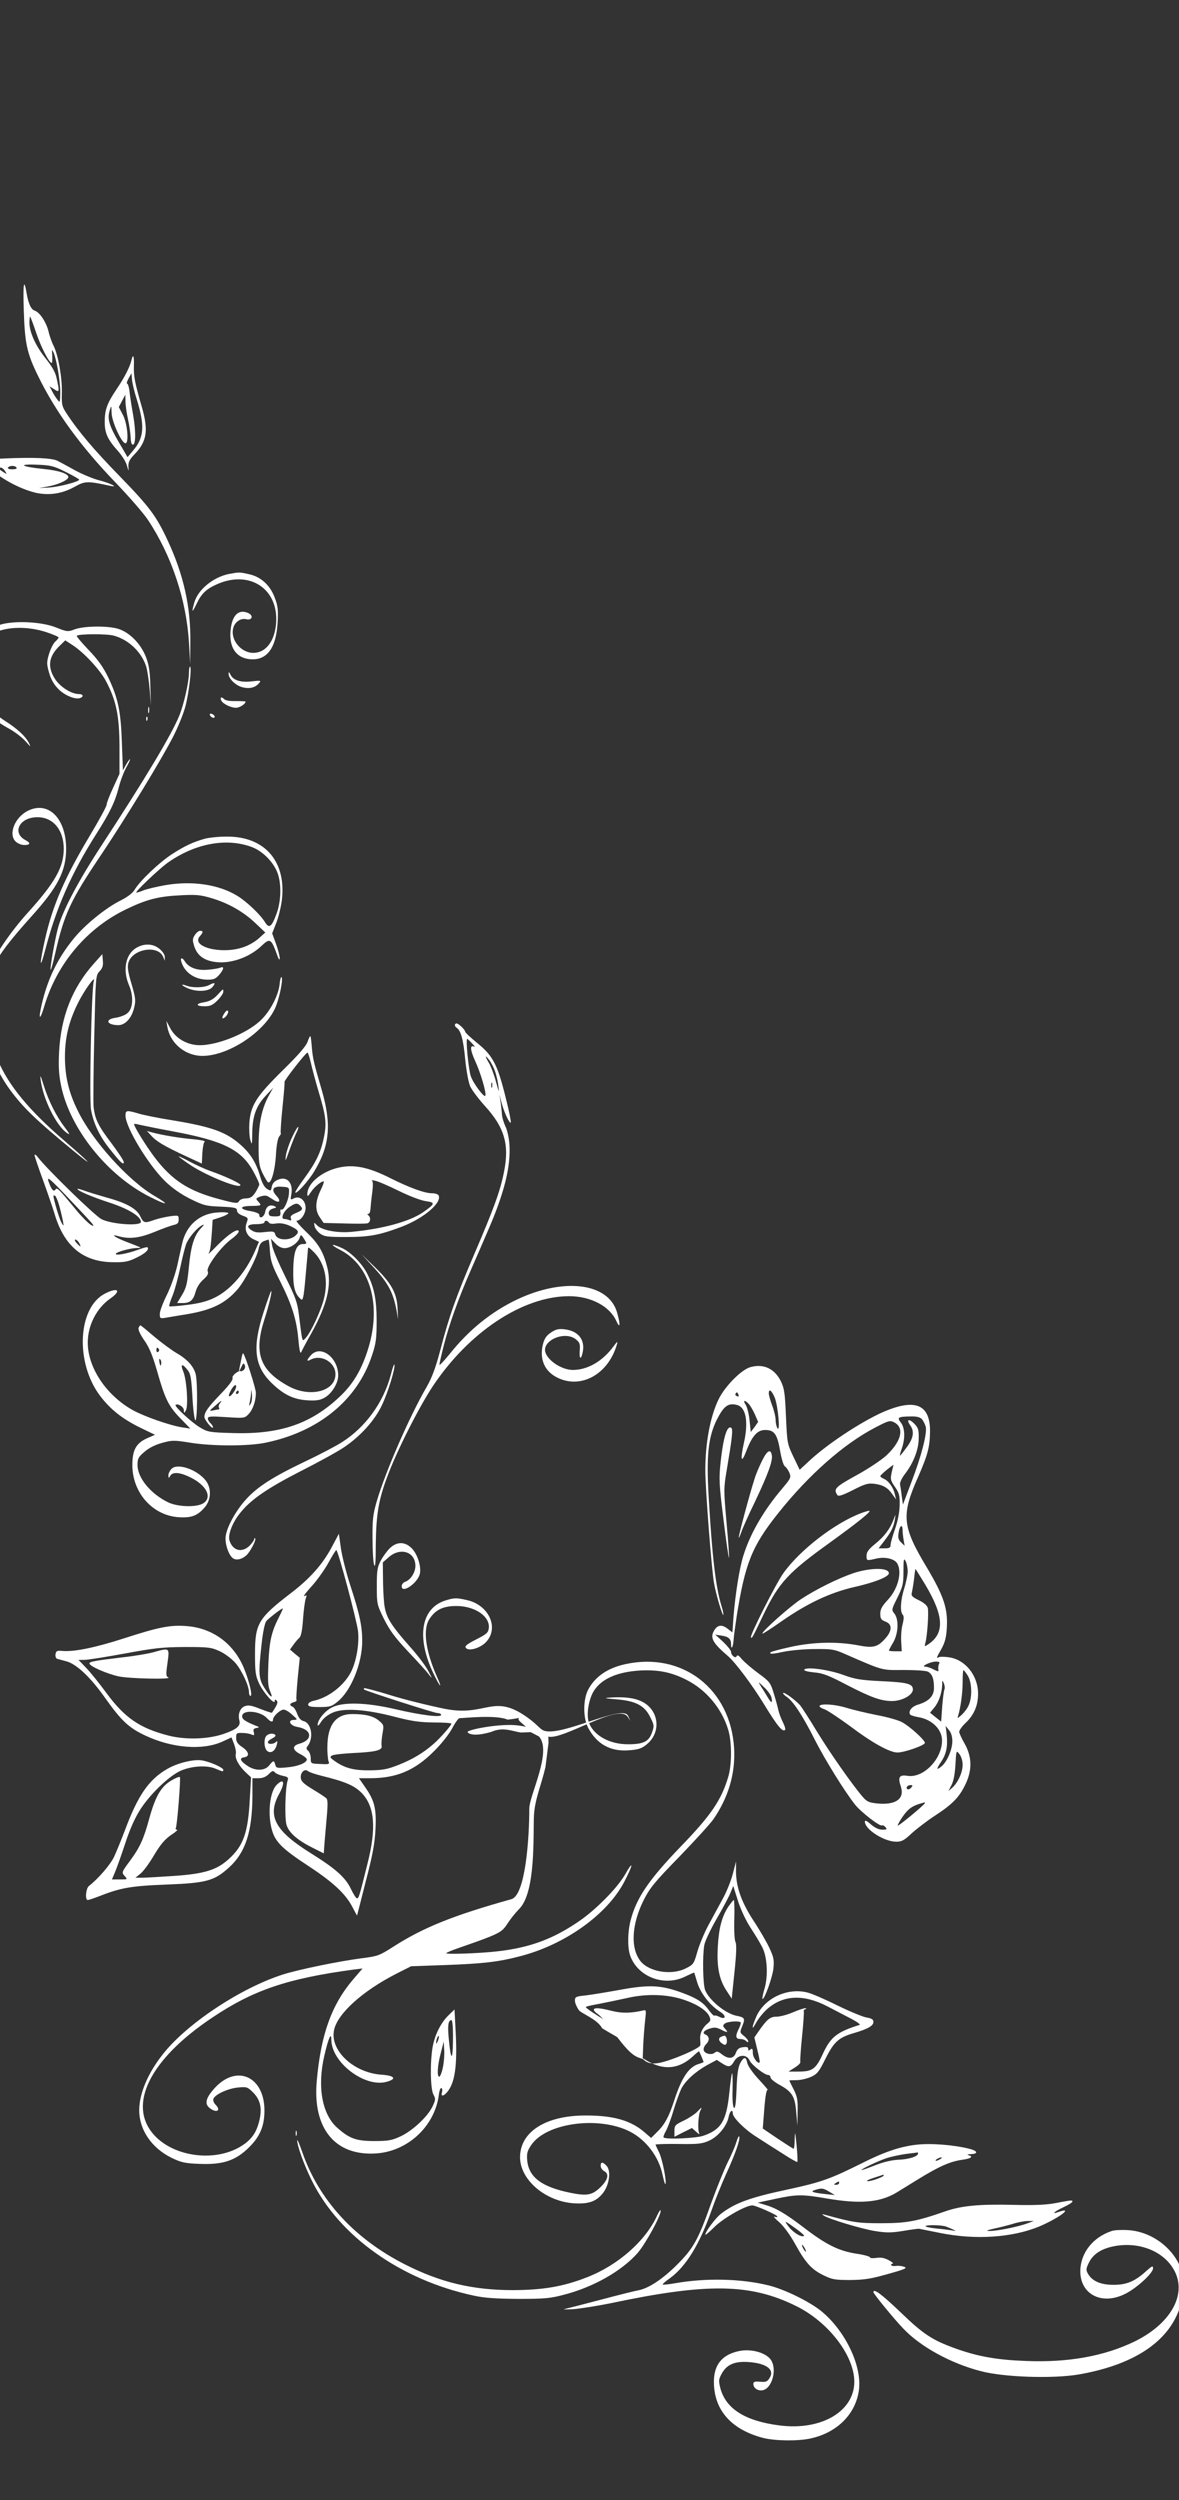 <?xml version="1.0" encoding="utf-8"?>
<!-- Generator: Adobe Illustrator 27.6.0, SVG Export Plug-In . SVG Version: 6.00 Build 0)  -->
<svg version="1.1"
	 id="svg28" xmlns:inkscape="http://www.inkscape.org/namespaces/inkscape" xmlns:svg="http://www.w3.org/2000/svg" xmlns:rdf="http://www.w3.org/1999/02/22-rdf-syntax-ns#" xmlns:dc="http://purl.org/dc/elements/1.1/" xmlns:sodipodi="http://sodipodi.sourceforge.net/DTD/sodipodi-0.dtd" xmlns:cc="http://creativecommons.org/ns#" inkscape:version="1.0.2 (e86c8708, 2021-01-15)" sodipodi:docname="Custom.svg"
	 xmlns="http://www.w3.org/2000/svg" xmlns:xlink="http://www.w3.org/1999/xlink" x="0px" y="0px" width="171.78px"
	 height="364.252px" viewBox="0 0 171.78 364.252" style="enable-background:new 0 0 171.78 364.252;"
	 xml:space="preserve">
<rect x="0" y="0" width="171.78" height="364.252" fill="#333333" stroke="none"/>
<sodipodi:namedview  bordercolor="#666666" borderopacity="1" gridtolerance="10" guidetolerance="10" id="namedview30" inkscape:current-layer="g36" inkscape:cx="96.345594" inkscape:cy="255.29791" inkscape:document-rotation="0" inkscape:document-units="mm" inkscape:pageopacity="0" inkscape:pageshadow="2" inkscape:window-height="841" inkscape:window-maximized="0" inkscape:window-width="1260" inkscape:window-x="0" inkscape:window-y="23" inkscape:zoom="1.3972642" objecttolerance="10" pagecolor="#ffffff" showgrid="false" units="mm">
	</sodipodi:namedview>
<g id="g36" transform="matrix(1.333,0,0,-1.333,0,485.669)" inkscape:groupmode="layer" inkscape:label="panel">
	<g id="g1461" transform="matrix(0.025,0,0,0.025,-4.935,5.137)">
		<path id="path1331" style="fill:#FFFFFF;" d="M301.314,13013.842c4.5-147.001,13.5-189.001,62.251-288.752
			c76.501-156.751,186.002-307.503,337.503-465.004c60.001-62.251,124.501-136.501,143.251-165.002
			c103.501-156.001,168.001-349.503,179.252-536.254l5.25-93.751l0.75,93.751
			c2.25,155.251-29.25,296.252-99.001,446.254c-50.25,108.001-79.501,147.001-210.002,281.252
			c-113.251,116.251-180.752,195.752-233.252,276.003c-18.75,28.5-21,37.5-19.5,90
			c1.5,65.251-15.75,162.752-36,204.002c-7.5,14.25-18,43.5-22.5,63.751
			c-10.5,41.25-38.25,82.5-60.001,90c-15.75,4.5-27.75,30.001-35.25,75.001
			C302.064,13155.594,297.564,13129.343,301.314,13013.842z M355.314,12914.092
			c21-63.001,57-132.752,68.251-132.752c2.25,0,3,14.251,2.25,32.251
			c-2.25,28.5-1.5,29.25,6,12.75c13.5-31.5,29.25-126.001,29.25-174.752
			c-0.75-43.5-1.5-45.75-12-31.5c-6.75,8.25-17.25,24.75-23.25,36.75l-12,22.501l20.25-12.751
			c23.25-15.75,24-12,11.25,46.501c-5.25,27-19.5,51.75-48.75,88.501
			c-43.5,54.75-70.501,114.001-70.501,156.001c0,14.25,1.5,26.25,3,26.25
			C330.564,12983.842,342.564,12952.342,355.314,12914.092z"/>
		<path id="path1333" style="fill:#FFFFFF;" d="M771.568,12791.091c-7.5-29.251-30-73.501-64.501-124.502
			c-40.5-60-51.75-89.25-51.75-140.251c-0.75-51,12-78.75,57-129.001
			c18-20.25,36-48.75,39.75-63.75c8.25-27.751,8.25-28.501,6.75-4.501
			c-0.75,18.751,5.25,30.751,26.25,52.501c54.75,56.25,62.251,104.251,32.25,207.752
			c-30,104.251-36,133.501-34.5,179.251C784.318,12814.341,779.068,12824.091,771.568,12791.091z
			 M795.568,12621.589c35.25-114.751,32.25-165.751-15.75-222.752l-24.75-29.25l-38.25,65.25
			c-42.75,72.751-51,103.501-39.75,138.752c7.5,24,7.5,24,8.25-10.5
			c0.75-36.751,41.25-127.502,59.25-132.752c17.25-5.25,11.25,81.751-9,122.251l-18.75,36.001
			l14.25,27l14.25,27l0.75-30c0-16.5,5.25-51.751,11.25-78.751s10.5-61.5,11.25-76.5
			c0-15.001,3-29.251,6.75-32.251c15.75-9,17.25,52.501,4.5,126.751
			c-7.5,42.001-15,90.001-16.5,108.001c-2.25,17.251-6.75,31.501-10.5,31.501
			c-3,0,0,9.75,6.75,22.5l12.75,22.5l2.25-28.5C776.068,12692.84,785.068,12653.839,795.568,12621.589z"/>
		<path id="path1335" style="fill:#FFFFFF;" d="M212.063,12363.587c-63.751-3-66.001-3-66.001-21
			c0-36.751,135.001-117.001,220.502-131.252c55.5-9,108.001,0.75,159.751,30.001
			c42.75,24,54.75,24,152.251,3c41.25-9,1.5,11.25-45,23.25c-27,6.75-74.251,26.25-105.001,42.75
			c-30.75,17.25-66.001,36.001-78.751,42.751C426.565,12365.837,344.814,12369.587,212.063,12363.587z
			 M485.815,12304.336c31.5-15.75,57.75-30.75,57.75-33c0-9-86.251-31.5-130.501-34.5l-45.75-2.25l39.75,6.75
			c40.5,7.5,79.501,24,87.751,36.75c9.75,16.5-36,33-107.251,39.75
			c-97.501,9.75-117.001,22.501-27.75,18.751C420.565,12334.337,433.315,12330.586,485.815,12304.336z
			 M269.813,12323.836c3-4.5-5.25-7.5-18.75-7.5s-21.75,3-18.75,7.5
			c2.25,4.5,11.25,7.501,18.75,7.501S267.563,12328.336,269.813,12323.836z M219.563,12308.836
			c9-15,9-15.75-9.75-3c-21,13.5-23.25,18-9,18
			C206.063,12323.836,214.313,12317.086,219.563,12308.836z"/>
		<path id="path1337" style="fill:#FFFFFF;" d="M1198.321,11858.832c-69.751-14.25-135.751-69-151.501-125.251
			c-12.75-45-9.75-46.5,9.75-6c21,45.001,42,65.251,89.251,86.251
			c143.251,63.751,270.002-20.25,258.752-170.251c-6-78.751-45-129.752-99.751-129.752
			c-52.5,0-99.001,54.751-88.501,105.001c5.25,28.501,33,48.751,57.751,42.001
			c25.5-6,33,15.75,9,27c-42,18.75-70.501-8.25-77.251-72.751
			c-8.25-76.5,23.25-123.751,85.501-129.001c73.501-6,114.001,48.751,120.001,162.752
			c3,53.25,0.75,71.25-12.75,106.5c-20.25,54.751-61.5,92.251-114.001,102.751
			C1244.072,11867.082,1242.572,11867.082,1198.321,11858.832z"/>
		<path id="path1339" style="fill:#FFFFFF;" d="M193.313,11635.33c-57.751-21-96.751-49.5-120.001-89.25
			c-18-31.501-21-43.501-21-96.001c0-53.251,3-66.001,24.75-109.501
			c31.5-63.001,84.751-116.251,152.251-153.751c30-15.751,65.251-42.751,79.501-59.251
			c23.25-26.25,24.75-27,15-7.5c-15,29.25-51,62.25-102.751,95.251
			c-70.501,45-132.001,116.251-153.751,179.251c-31.5,87.751,6.75,161.252,108.751,208.502
			c57,26.25,145.501,27,223.502,1.5c29.25-9.75,54-20.25,54-23.25s-6.75-11.25-15-18.75
			s-20.25-31.5-27-54.001c-10.5-36-10.5-43.5,0.75-82.5c8.25-29.251,21.75-51.751,40.5-70.501
			c27-27.75,75.001-47.25,95.251-39c16.5,6,12.75,17.25-6,17.25c-33,0-81.751,31.5-104.251,66
			c-34.5,54.001-27.75,99.751,22.5,147.002l22.5,21.75l32.25-21
			c50.25-33.001,120.001-108.001,146.251-158.252c44.25-84,57.75-149.251,58.5-284.252v-120.001
			l-27.75-60.751c-15.75-33.75-28.5-66.75-28.5-74.25s-33-67.501-72.751-134.252
			c-109.501-183.001-162.751-304.502-195.752-450.753c-26.25-115.502-25.5-147.752,1.5-45.001
			c45.75,177.002,113.251,330.753,219.752,498.754c61.501,96.751,83.251,141.752,99.751,204.752
			c7.5,30.001,22.5,69.751,33.75,90.001c11.25,19.5,18,35.25,15.75,35.25s-9.75-11.25-17.25-24
			l-13.5-24.75l-4.5,120.001c-4.5,138.751-16.5,195.752-60,287.252
			c-22.5,45.751-44.25,76.501-85.501,119.251c-30.75,32.251-54,60.001-51.75,62.251
			c9,8.25,134.251,9,163.501,0c66.001-18.75,122.251-74.251,141.001-138.001
			c4.5-17.25,11.25-60.751,14.25-98.251l5.25-67.501l-2.25,82.501
			c-1.5,63.001-6,93.001-18.75,126.751c-22.5,59.251-72.751,110.251-123.751,125.251
			c-48,13.5-148.501,12-189.002-3c-29.25-11.25-33-10.5-78.751,7.5
			C380.064,11651.081,252.563,11656.331,193.313,11635.33z"/>
		<path id="path1341" style="fill:#FFFFFF;" d="M1023.57,11427.579c0-40.501-21.75-137.252-42-187.502
			c-34.5-84.751-147.751-273.752-339.003-566.255c-105.001-160.501-171.751-288.002-192.002-363.753
			c-14.25-55.501-36-177.752-31.5-181.502c1.5-2.25,10.5,30.001,19.5,70.501
			c39.75,174.001,66.001,231.752,202.502,434.254c108.751,162.751,263.252,415.503,315.003,517.504
			c19.5,38.251,42.75,95.251,51.75,128.251c15.75,60.001,29.25,174.752,20.25,174.752
			C1025.82,11453.829,1023.57,11441.829,1023.57,11427.579z"/>
		<path id="path1343" style="fill:#FFFFFF;" d="M1196.821,11423.079c-0.75-21.001,29.25-51.001,59.25-59.251
			c31.5-8.25,57.75-2.25,74.251,18c9.75,11.25,6.75,12-31.5,7.5c-48.75-6-81.751,4.5-93.751,29.251
			C1199.071,11430.579,1196.821,11432.079,1196.821,11423.079z"/>
		<path id="path1345" style="fill:#FFFFFF;" d="M1163.821,11307.578c5.25-15.001,41.25-33.751,65.25-33.751
			c15.75,0,42,16.5,42,27.001c0,1.5-18.75,2.25-42,2.25c-22.5-0.75-45,2.25-50.25,7.5
			C1166.821,11322.578,1158.571,11321.078,1163.821,11307.578z"/>
		<path id="path1347" style="fill:#FFFFFF;" d="M845.068,11262.577c0-12,1.5-16.5,3.75-9c1.5,6.75,1.5,17.25,0,22.5
			C846.568,11280.577,845.068,11275.327,845.068,11262.577z"/>
		<path id="path1349" style="fill:#FFFFFF;" d="M1115.07,11242.327c3.75-11.25,21-17.25,21-7.5
			c0,3.75-5.25,9.75-12,12C1116.571,11249.827,1113.57,11247.577,1115.07,11242.327z"/>
		<path id="path1351" style="fill:#FFFFFF;" d="M836.818,11224.327c0-8.25,2.25-10.5,4.5-4.5c2.25,5.25,1.5,12-0.75,14.25
			C838.318,11237.077,836.068,11232.577,836.818,11224.327z"/>
		<path id="path1353" style="fill:#FFFFFF;" d="M321.564,10824.573c-57.751-27-89.251-102.001-56.25-135.001
			c9-9,25.5-15.75,38.25-15.75c27,0,29.25,9,4.5,21.75
			c-59.251,32.251-25.5,99.001,51,99.751c69.751,1.5,117.001-54.75,117.001-138.001
			c0-80.251-37.5-147.001-157.501-279.753c-74.251-82.5-142.501-182.251-165.001-240.752
			c-61.501-165.001-27-375.003,85.501-530.254c58.501-80.251,115.501-135.001,280.502-270.753
			c97.501-80.25,72.001-51.75-39.75,44.251c-153.001,131.251-245.252,242.252-291.002,351.753
			c-33.75,80.251-42.75,120.001-48,210.752c-9,165.751,17.25,222.002,193.502,418.503
			c117.001,129.751,152.251,199.502,152.251,297.753
			C485.815,10789.323,410.064,10866.574,321.564,10824.573z"/>
		<path id="path1355" style="fill:#FFFFFF;" d="M1091.07,10700.822c-51.75-15-85.501-30.75-142.501-67.5
			c-55.5-36.001-140.251-117.001-162.751-155.252c-8.25-14.25-30.75-31.5-60.75-46.5
			c-66.001-33-157.501-107.251-207.002-168.752c-69.751-86.25-112.501-174.751-138.751-288.002
			c-15-65.251-7.5-70.501,11.25-7.5c54.75,186.752,186.752,343.503,359.253,426.004
			c88.501,42.75,141.001,56.25,237.752,60.75c68.251,3.75,87.751,1.5,135.001-12.75
			c73.501-21.75,139.501-59.25,192.002-109.501l42.75-40.5l-29.25-26.25
			c-15.75-14.251-45.75-31.501-67.5-38.251c-96.001-33-231.002,2.25-189.002,48.751
			c15,16.5,15,23.25,0.75,23.25c-6,0-16.5-8.25-23.25-18.75c-10.5-16.501-10.5-22.501-2.25-49.501
			c12.75-37.5,38.25-58.5,82.501-66.75c69.001-12.75,155.251,15.75,211.502,69
			c36,34.501,42,31.5,65.251-31.5c9-27,14.25-34.5,14.25-22.5c0,10.5-7.5,39-16.5,63.75
			l-16.5,45.001l16.5,42c9.75,23.25,20.25,66.001,24.75,94.501
			c24.75,174.751-71.251,288.752-242.252,286.502
			C1152.571,10710.572,1109.82,10706.072,1091.07,10700.822z M1298.822,10664.822
			c50.25-18.75,101.251-72.751,115.501-123.751c14.25-49.501,10.5-118.501-8.25-168.752
			c-21.75-58.5-32.25-65.25-51-34.5c-20.25,33-80.251,89.251-119.251,113.251
			c-81.001,50.251-198.002,67.501-315.753,47.251c-38.25-6.751-81.751-17.251-96.751-23.251
			s-28.5-10.5-30-9c-4.5,4.5,98.251,102.001,136.501,129.751
			C1049.07,10680.572,1187.071,10706.822,1298.822,10664.822z"/>
		<path id="path1357" style="fill:#FFFFFF;" d="M792.568,10223.818c-46.5-28.5-59.25-96.751-31.5-162.001
			c21.75-50.251,18-105.001-8.25-124.501c-10.5-8.25-33-16.5-50.25-18.751
			c-48.75-6.75-38.25-32.25,12.75-32.25c29.25,0,57.75,30.75,68.251,75.001
			c8.25,33,6.75,43.5-11.25,105.751c-15.75,52.5-18.75,74.25-13.5,92.251
			c17.25,60.75,130.501,79.5,152.251,24.75l6.75-16.5v16.5c0.75,9-9,24-22.5,35.25
			C866.818,10243.318,827.818,10244.818,792.568,10223.818z"/>
		<path id="path1359" style="fill:#FFFFFF;" d="M607.316,10154.818
			c-94.501-106.501-143.251-231.002-151.501-384.754c-3-62.25-1.5-99.001,8.25-146.251
			c37.5-188.252,201.002-393.754,388.503-488.254c78.751-39.751,90.001-36.751,19.5,4.5
			c-114.751,67.5-272.252,242.252-335.253,373.503c-39,78.751-55.5,149.251-55.5,234.002
			c0,83.251,16.5,153.001,55.5,232.502c27.75,57.001,81.751,132.001,70.501,97.501
			c-9.75-30-20.25-513.755-12-560.255c10.5-60.001,37.5-117.751,83.251-174.002
			c45-57,60-71.25,60-55.5c0,6-24,42-52.5,80.251
			c-59.25,78-73.501,106.501-79.501,161.251c-1.5,21-0.75,159.001,3,306.003
			c6,264.002,6,268.502,23.25,286.502c12.75,13.5,16.5,24.75,14.25,46.501l-2.25,28.5
			L607.316,10154.818z"/>
		<path id="path1361" style="fill:#FFFFFF;" d="M990.569,10162.318c15-47.251,58.5-76.501,114.001-77.251
			c27,0,36,3.75,51,21c21,24.75,23.25,39,5.25,31.5c-7.5-3-32.25-7.5-55.5-9
			c-45.75-4.5-81.751,9-99.001,35.251C994.319,10184.068,983.819,10182.568,990.569,10162.318z"/>
		<path id="path1363" style="fill:#FFFFFF;" d="M1419.573,10062.567c-6-48.001-40.5-114.751-81.001-153.752
			c-66.001-64.5-214.502-120.001-288.752-108.751c-46.5,6.751-86.251,33.001-107.251,71.251
			l-18,33.75l4.5-26.25c12-66.75,67.501-117.751,135.751-126.001
			c109.501-12,279.002,91.501,333.753,204.002c19.5,39.75,39.75,139.501,28.5,139.501
			C1424.823,10096.317,1421.073,10081.317,1419.573,10062.567z"/>
		<path id="path1365" style="fill:#FFFFFF;" d="M1113.57,10062.567c-21.75-12.75-73.501-14.25-100.501-3.75
			c-29.25,10.5-23.25,0.75,6.75-12c38.25-15.751,88.501-13.501,105.001,4.5
			C1142.071,10070.817,1137.571,10075.317,1113.57,10062.567z"/>
		<path id="path1367" style="fill:#FFFFFF;" d="M1146.571,10016.816c-16.5-17.25-33-26.25-54.75-30
			c-39.75-6-39.75-18,0-18c24.75,0,35.25,4.5,56.25,25.5c14.25,14.25,25.5,30.75,25.5,37.5
			C1173.571,10046.817,1175.071,10047.567,1146.571,10016.816z"/>
		<path id="path1369" style="fill:#FFFFFF;" d="M1178.821,9938.816c-6.75-9.75-10.5-19.501-9-21.751
			c6.75-6,28.5,19.501,24.75,30.001C1192.321,9953.066,1187.071,9950.816,1178.821,9938.816z"/>
		<path id="path1371" style="fill:#FFFFFF;" d="M2186.08,9887.065c0-4.5,3.75-9.75,7.5-12
			c18.75-11.25,30-54,37.5-136.501c5.25-51.751,14.25-101.251,21.75-119.251
			c7.5-16.5,36.75-55.501,64.501-86.251c86.251-94.501,108.001-169.501,83.251-290.252
			c-16.5-83.251-45.75-162.002-129.001-356.254c-80.251-187.501-111.001-273.752-149.251-421.503
			c-21-78.751-36-119.251-60-161.252c-74.251-127.5-180.752-372.003-218.252-501.004
			c-15.75-54.75-18.75-80.25-18-159.001c0-51.75,3-103.5,6.75-116.251
			c5.25-16.5,7.5,8.25,7.5,86.251c1.5,130.501,12,196.501,49.5,296.252
			c40.5,111.001,138.001,303.753,198.752,396.003c158.251,238.503,394.503,395.254,597.005,395.254
			c94.501,0,177.002-43.5,206.252-108.001c17.25-38.25,18.75-15.75,3,38.25
			c-38.25,128.251-232.502,152.252-438.004,54.751c-112.501-54.001-210.002-132.751-294.002-238.502
			c-24.75-30.001-44.25-51.001-44.25-46.501s8.25,42.001,18.75,83.251
			c23.25,91.501,64.501,207.002,116.251,325.503c21.75,49.5,56.25,129.001,76.501,176.251
			c72.751,166.502,101.251,283.503,94.501,380.254c-2.25,28.5-9.75,62.25-17.25,76.5
			c-6.75,14.25-13.5,36.001-15,48.751c-0.75,12.75-3.75,38.25-6,57l-5.25,33.751l9.75-37.501
			c10.5-39,33.75-90.001,39.75-84.751c1.5,2.251-3.75,31.501-12,66.751
			c-44.25,186.752-61.5,222.752-139.501,285.003c-26.25,21.75-48,42-48,45.75
			c0,8.25-28.5,36-37.5,36C2189.83,9893.815,2186.08,9890.815,2186.08,9887.065z M2261.83,9806.065
			c9.75-10.501,14.25-17.251,9-14.251c-19.5,10.5-18-14.25,3.75-61.5
			c24-51.751,49.5-138.751,45-152.251c-3.75-12.001-52.5,52.5-63.751,84.75
			c-9.75,28.501-23.25,163.502-15.75,163.502C2241.58,9826.315,2251.33,9817.315,2261.83,9806.065z
			 M2361.581,9684.563c6-15.75,12.75-45.75,15-66c3.75-30,2.25-27-10.5,19.5
			c-8.25,30.75-21.75,66.751-30,81.001c-19.5,33-19.5,39.75,0,15
			C2344.331,9723.564,2356.331,9701.064,2361.581,9684.563z M2348.831,9614.813c-2.25-5.25-3.75-1.5-3.75,9
			s1.5,14.25,3.75,9.75C2350.331,9628.313,2350.331,9619.313,2348.831,9614.813z"/>
		<path id="path1373" style="fill:#FFFFFF;" d="M1541.824,9812.815c-6.75-18.751-41.25-58.501-109.501-125.252
			c-114.751-113.251-138.751-151.501-144.751-228.752c-1.5-27,0-60.75,4.5-75c6.75-24,7.5-21,8.25,30.75
			c0.75,74.251,17.25,118.501,58.5,162.752l33,35.25l-18.75-33.75
			c-31.5-57.001-45-122.252-45-217.502c0-75.001,2.25-90.751,17.25-122.251
			c9.75-19.501,20.25-37.501,24-39.751c13.5-8.25,30.75,51.751,34.5,120.001
			c2.25,41.251,8.25,72.751,14.25,80.251c6,6.75,9,13.5,6.75,15c-1.5,2.25,1.5,51.751,7.5,111.001
			c6,58.501,10.5,109.501,9,112.501c-1.5,6.75,93.001,128.251,100.501,128.251c2.25,0,9-19.5,14.25-42.75
			c5.25-24,20.25-80.251,33.75-126.001c33-109.501,36.75-141.002,23.25-204.002
			c-12.75-63.001-34.5-108.001-86.251-178.502c-21-28.5-38.25-55.5-38.25-59.25
			c0-14.25,57,48,82.501,90.751c68.251,111.751,76.501,206.251,33,356.253
			c-34.5,118.501-39,135.751-43.5,188.251c-1.5,24.001-4.5,45.001-6,47.251
			C1553.074,9839.815,1547.074,9828.565,1541.824,9812.815z"/>
		<path id="path1375" style="fill:#FFFFFF;" d="M374.814,9649.313c10.5-86.251,69.001-203.252,115.501-234.752
			c15-9.75,12.75-4.5-9.75,24.75c-37.5,49.501-71.251,116.251-92.251,184.502
			C375.564,9665.063,371.814,9671.813,374.814,9649.313z"/>
		<path id="path1377" style="fill:#FFFFFF;" d="M746.067,9491.062c0-51.001,99.001-214.502,173.252-287.253
			c32.25-30.75,68.251-56.25,110.251-77.25c57.75-28.501,69.001-31.501,133.501-33.751
			c62.25-3,70.501-5.25,70.501-17.25c0-8.25,9-16.5,25.5-22.5c23.25-8.25,24-10.5,17.25-29.25
			c-12-30.751-0.75-58.501,27.75-72.751l25.5-12l-18-42
			c-42-95.251-108.001-170.252-179.251-204.002c-31.5-15-67.501-24-118.501-30
			c-39.75-5.25-74.251-7.501-76.501-6.001c-1.5,2.251,4.5,24.001,15,48.001
			c9.75,24.75,24.75,80.251,33.75,123.751s21,89.251,25.5,101.251
			c12,28.5,46.5,69,67.501,80.251c13.5,6.75,12.75,4.5-4.5-13.501
			c-29.25-31.5-42.75-77.25-51.75-171.751c-6.75-69.751-11.25-87.751-29.25-117.751l-21.75-36
			h24.75c32.25,0,46.5,12.75,56.25,50.25c5.25,18.75,18,39,33.75,52.501
			c18.75,17.25,23.25,25.5,18.75,36.75c-6.75,19.5,60,108.751,105.001,141.001
			c17.25,12.75,30.75,27,30.75,32.25c0,18.001-45.75-12-93.751-60.75
			c-24-24.75-41.25-41.251-38.25-36c7.5,12,10.5,34.5,15,99l3,48.751l34.5,11.25
			c18.75,6,34.5,14.25,34.5,18c0,3-21,5.25-47.25,3c-78.001-4.5-136.501-55.5-154.501-133.501
			c-4.5-18.75-14.25-63.751-22.5-101.251c-9-38.25-28.5-93.001-45.75-127.501
			c-16.5-33-30-69.751-30-81.001c0-19.5,1.5-21,24.75-17.25c12.75,2.25,55.5,9.75,94.501,15.75
			c109.501,18.75,168.001,47.251,222.002,110.251c31.5,37.5,83.251,137.251,90.751,175.502
			c3.75,18.75,10.5,28.5,23.25,33.75c9.75,3.75,19.5,6.75,20.25,6.75c1.5,0,4.5-23.25,6-51
			c3-43.501,10.5-64.501,45.75-133.502c50.25-100.5,71.251-165.751,78.751-254.252
			c4.5-48,8.25-63,12.75-52.5c3.75,8.25,22.5,44.25,42.75,79.5
			c70.501,126.752,91.501,213.752,69.751,294.003c-17.25,66.751-39,102.001-93.001,153.001
			c-27,26.251-45,47.251-39.75,47.251c18,0,39,30,39,56.25
			c0,33.001-27,54.751-51.75,41.251c-14.25-7.5-15-6-11.25,14.25
			c10.5,52.5-17.25,84.75-57.75,67.5c-15-6-24-15.75-27-30c-3.75-20.25-4.5-20.25-21.75-9.75
			c-11.25,7.5-21.75,27-29.25,54c-16.5,57.001-40.5,97.501-81.001,134.252
			c-64.5,59.25-128.251,82.5-301.503,111.001c-61.5,9.75-129.001,23.25-150.001,30
			C751.317,9515.062,746.067,9514.312,746.067,9491.062z M956.069,9421.312
			c221.252-41.25,299.252-81.001,351.003-178.501c13.5-24.751,24-48.001,24-52.501
			s-7.5-19.5-16.5-34.5c-13.5-21-22.5-26.25-41.25-27c-14.25,0-27-5.25-30.75-12
			c-6-11.251-14.25-10.501-84.751,8.25c-136.501,36-208.502,82.5-286.502,186.001
			c-36.75,49.501-87.751,131.251-87.751,142.501c0,2.25,11.25,0.75,24.75-3
			C821.068,9447.562,887.819,9434.062,956.069,9421.312z M1460.823,9152.81
			c-0.75-30-23.25-78.751-33-72.751c-3.75,3-6-3-4.5-12.75c1.5-15-1.5-17.25-24.75-17.25
			c-21,0-26.25,3-26.25,15c0,9,6.75,15.75,18.75,19.5c15.75,3.75,16.5,5.25,6,10.5
			c-21,8.25-36-1.5-40.5-26.25c-4.5-21.75-25.5-32.25-25.5-12c0,6-14.25,12-39,16.5
			c-48.75,8.25-48.75,21.75,0,22.5c49.5,0.75,50.25,1.5,35.25,18
			c-12.75,14.251-12.75,15.001,8.25,23.251c13.5,4.5,26.25,5.25,33,0.75
			c6-3.75,18.75-11.25,27.75-17.25c24-14.251,30-2.25,9.75,19.5
			c-24.75,27-15.75,42.75,24,39.75C1461.573,9177.56,1462.323,9176.81,1460.823,9152.81z
			 M1509.574,9097.309c14.25-14.25,11.25-20.25-18-32.25c-19.5-8.25-26.25-14.25-22.5-23.25
			s1.5-11.25-7.5-7.5c-6,2.25-15.75,4.5-21,4.5c-18,0-4.5,33,20.25,51
			C1487.824,9108.559,1496.824,9110.059,1509.574,9097.309z M1373.073,9023.059
			c3-5.25,15.75-6.75,32.25-3.75c18,2.25,37.5-0.75,57.75-9.75
			c38.25-17.251,44.25-26.251,28.5-41.251c-25.5-26.25-84.001-24-90.751,3
			c-3.75,13.5-8.25,14.25-44.25,10.5c-30.75-3.75-44.25-2.25-59.25,7.5
			c-26.25,17.251-17.25,27.001,23.25,27.001c18,0,33,3.75,33,7.5
			C1353.573,9033.559,1366.323,9033.559,1373.073,9023.059z M1533.574,8940.558c5.25-9,3-11.25-9-11.25
			c-30.75,1.5-43.5-30-45-111.751c-1.5-75.751,6.75-107.251,33.75-129.751
			c8.25-7.5,12,7.5,19.5,94.501c5.25,56.25,9.75,110.251,10.5,119.251c0.75,16.5,1.5,16.5,22.5-3.75
			c51-48.001,69.001-126.752,47.25-210.002c-13.5-52.501-57.75-147.002-79.501-169.502
			c-15.75-16.5-13.5-24-29.25,100.501c-6.75,55.501-14.25,76.501-60.001,168.752
			c-28.5,57.75-54.75,118.501-57,135.001l-5.25,30l19.5-21c12-12.75,26.25-20.25,40.5-20.25
			c25.5,0,58.5,23.25,66.001,46.5C1512.574,8973.558,1514.824,8972.058,1533.574,8940.558z"/>
		<path id="path1379" style="fill:#FFFFFF;" d="M858.568,9403.312c23.25-26.25,58.5-46.5,150.001-89.251l71.251-33
			l2.25,45.75c1.5,24.751,6,48.001,10.5,50.251c4.5,3-18.75,7.5-51,10.5
			c-54.75,4.5-138.001,18-183.002,30.75l-18.75,5.25L858.568,9403.312z"/>
		<path id="path1381" style="fill:#FFFFFF;" d="M978.569,9312.561c0-2.25,25.5-21,56.25-41.25
			c73.501-47.251,213.752-102.751,213.752-84.001c0,7.5-67.501,39-134.251,62.251
			c-22.5,8.25-62.25,26.25-88.501,40.5C999.57,9304.311,978.569,9314.061,978.569,9312.561z"/>
		<path id="path1383" style="fill:#FFFFFF;" d="M1475.074,9397.312c-12.75-26.25-24.75-62.251-27.75-81.001
			c-3.75-30-2.25-27,15,21.75c10.5,30.001,24.75,65.251,30.75,77.251c6.75,12,9.75,24,8.25,26.25
			C1499.074,9443.062,1487.074,9423.562,1475.074,9397.312z"/>
		<path id="path1385" style="fill:#FFFFFF;" d="M348.564,9317.811c0-4.5,16.5-54,36.75-108.751
			c19.5-54,42-119.251,49.5-144.001c42-145.501,126.001-215.252,260.252-215.252
			c48-0.75,65.251,3,99.751,20.25c38.25,18.001,56.25,36.001,47.25,45.001
			c-1.5,2.25-19.5-3-40.5-10.5c-45.75-17.25-104.251-27.751-97.501-17.25c5.25,8.25,62.25,24,92.251,24.75
			c24,0,24,0-52.5,29.25c-47.25,18.75-65.251,33-26.25,21.75c45.75-12.75,90.001-7.5,154.501,18.75
			c33.75,14.25,72.001,27.751,84.001,30.751c18,3.75,22.5,9,22.5,24c0,18.75-0.75,18.75-37.5,14.25
			c-20.25-3-51-9.75-68.251-15.75c-43.5-15.75-47.25-14.25-61.5,14.25
			c-15.75,34.5-60.001,59.25-147.751,83.251c-39,11.25-84.001,24.75-99.001,30.75
			c-15.75,5.25-28.5,9-28.5,6.75c0-7.5,60.751-33.75,138.751-59.251c83.251-27,138.751-60.75,138.751-84.75
			c0-19.5-129.001-10.5-172.501,12c-30,15.75-237.752,218.252-278.252,270.752
			C355.314,9319.311,348.564,9323.061,348.564,9317.811z M574.316,9047.809
			c33-35.25,39-44.25,22.5-36c-11.25,6-39.75,34.5-63.001,62.25
			c-81.001,98.251-87.001,104.251-93.751,93.751c-8.25-12.75-18-0.75-30.75,36
			C400.314,9230.81,416.815,9215.81,574.316,9047.809z M456.565,9096.559
			c6-21.75,12.75-51,15.75-65.25c4.5-26.25,4.5-26.25-6.75-7.5
			c-9,16.5-34.5,101.251-34.5,116.251c0,2.25,3,2.25,7.5,0
			C442.315,9137.81,450.565,9118.31,456.565,9096.559z M543.566,8933.808c4.5-8.25,6.75-15,5.25-15
			s-9,6.75-16.5,15s-9.75,15-5.25,15S539.066,8942.058,543.566,8933.808z"/>
		<path id="path1387" style="fill:#FFFFFF;" d="M1691.075,9266.061c-80.251-13.5-150.001-69.001-150.001-118.501
			c0-12,3-10.5,15.75,9c14.25,22.5,50.25,51.75,56.25,45.75c1.5-2.25-4.5-18-13.5-36.75
			c-24-50.251-25.5-87.751-4.5-118.501l17.25-25.5l90.001-2.25c48.75-1.5,95.251-1.5,102.001,0.75
			c13.5,4.5,15,26.25,3,35.25c-4.5,3.75-4.5,6,0.75,6c4.5,0,8.25,9,9,21
			c0.75,11.25,3.75,42.751,7.5,70.501c4.5,34.5,3.75,51.75-1.5,54c-4.5,2.25,2.25,2.25,14.25-0.75
			c12.75-2.25,59.25-22.5,103.501-44.25c47.25-23.25,96.751-42,118.501-45
			c42.75-6.001,41.25-11.251-13.5-49.501c-58.5-39.75-175.501-72.001-311.253-84.751
			c-60.751-6-129.001,6.75-150.001,27.751c-15,15-15,15-12-2.25
			c1.5-9.001,12-23.251,23.25-32.251c19.5-14.25,31.5-15.75,116.251-15.75
			c100.501,0,144.751,8.25,243.752,45.751c93.001,36,172.501,102,159.751,135.001
			c-2.25,6-14.25,10.5-30,10.5c-32.25,0-99.001,24.75-181.502,66
			C1814.826,9262.311,1754.076,9276.561,1691.075,9266.061z"/>
		<path id="path1389" style="fill:#FFFFFF;" d="M1684.325,8903.808c135.751-69.751,183.752-250.503,118.501-445.504
			c-27.75-83.251-61.5-138.751-113.251-189.752c-127.501-123.751-264.002-171.751-471.004-165.751
			c-104.251,3-111.751,3.75-147.001,24.75c-33.75,19.5-112.501,91.501-106.501,98.251
			c9,8.25,36-8.25,36-22.5c0.75-15,0.75-15,9-1.5
			c11.25,19.5,3.75,135.751-12,171.751c-13.5,33-3,34.5,21,3
			c12-15.75,15-36.75,19.5-111.751c2.25-51,8.25-98.251,12-105.001
			c9.75-18,12,171.752,1.5,204.002c-10.5,33.75-37.5,63-84.751,90.001
			c-20.25,12-63.001,43.5-95.251,70.5c-31.5,27.001-58.5,49.501-60.75,49.501
			c-2.25,0-6-5.25-8.25-12c-2.25-6.75,7.5-28.501,25.5-54.001
			c22.5-32.25,36-66,56.25-135.751c33.75-119.251,49.5-152.251,102.001-205.502l42.75-44.25
			l-34.5,5.25c-54,8.25-165.751,47.25-217.502,75.751c-116.251,65.25-196.502,186.001-196.502,295.502
			c0,75.001,39,150.751,98.251,192.002c51,35.25,33.75,51-23.25,21.75
			c-119.251-61.501-130.501-302.253-21-447.004c44.25-58.5,96.001-99.751,173.251-138.001
			l66.751-32.25l-34.5-15c-48-21.75-64.501-51-64.501-117.751
			c0-119.251,87.001-218.252,198.752-227.252c57.751-4.5,84.751,5.25,116.251,41.25
			c30.75,34.5,32.25,87.75,3,122.251c-39,45.75-119.251,72.75-145.501,48.75
			c-8.25-7.5-15-21-15-29.25c0.75-14.25,1.5-14.25,8.25-2.25c10.5,18,42,15.75,87.751-6.75
			c71.251-35.25,96.751-87.001,57-113.251c-29.25-18.75-111.001-16.5-153.751,3.75
			c-77.251,37.5-134.251,107.251-134.251,163.501c0,27.75,3.75,35.25,30.75,57.75
			c19.5,17.25,47.25,30.75,77.251,39c43.5,12,52.5,12,122.251,0.75
			c97.501-15.75,255.002-15.75,330.003,0c231.752,48,400.503,186.001,465.004,381.753
			c17.25,51,20.25,73.5,20.25,150.001c0,93.751-10.5,147.001-42,208.502
			c-21.75,42.75-69.751,91.501-107.251,109.501C1644.575,8933.808,1636.325,8928.558,1684.325,8903.808z
			 M892.319,8469.554c2.25-3.75,0.75-9-3.75-12c-3.75-2.25-7.5,0.75-7.5,6.75
			C881.068,8477.804,885.569,8480.054,892.319,8469.554z M902.069,8404.303c-2.25-10.5-3.75-9-7.5,6.75
			c-2.25,14.25-1.5,18.751,3,14.25C902.069,8420.803,903.569,8411.803,902.069,8404.303z"/>
		<path id="path1391" style="fill:#FFFFFF;" d="M1835.827,8822.057c60-66.001,81.001-106.501,95.251-183.002
			l6.75-39l-2.25,49.5c-3.75,66.001-27,108.751-100.501,180.002l-57,55.5L1835.827,8822.057z"/>
		<path id="path1393" style="fill:#FFFFFF;" d="M1349.823,8631.555c-51-157.501-40.5-239.252,40.5-315.002
			c50.25-47.251,92.251-66.751,150.751-70.501c38.25-2.25,54.75,0,75.001,11.25
			c31.5,17.25,60.001,63.001,60.001,97.501c0,78.001-75.751,135.001-118.501,89.251
			c-20.25-21.751-21-30.751-2.25-20.251c46.5,24.751,108.751-11.25,108.751-63.75
			c0-75.001-111.001-103.501-204.752-52.501c-125.251,68.251-153.001,144.002-106.501,290.253
			c21.75,67.501,35.25,126.001,30,126.001C1381.323,8723.806,1366.323,8682.556,1349.823,8631.555z"
			/>
		<path id="path1395" style="fill:#FFFFFF;" d="M2606.083,8542.304c-20.25-13.5-28.5-26.25-35.25-52.5
			c-15-63.001,6.75-115.501,60.751-143.251c104.251-54.001,225.752,12.75,263.252,144.751
			c4.5,15,0.75,12-16.5-11.25c-47.25-63.751-112.501-101.251-176.251-101.251
			c-45.75,0-105.001,36.75-119.251,74.251c-20.25,52.5,81.751,99.001,132.001,60
			c17.25-14.25,19.5-21,17.25-48.75c-3-39.751,6-43.501,13.5-5.25
			c9.75,53.25-21,90.751-80.251,97.501C2639.084,8559.555,2627.083,8556.555,2606.083,8542.304z"/>
		<path id="path1397" style="fill:#FFFFFF;" d="M1253.822,8432.804c-2.25-12.751-6.75-32.251-9-43.501l-3.75-21.75
			l10.5,22.5c9.75,20.25,11.25,21,16.5,8.25c4.5-12-6.75-27-19.5-24.75c-12.75,1.5-38.25-20.25-34.5-30
			c3-7.5-14.25-30.751-51-69.001c-55.5-57.75-72.001-80.251-72.001-101.25
			c0-12.75,36.75-57.75,37.5-45c0,4.5-5.25,12.75-11.25,18c-6,5.25-11.25,14.25-11.25,20.25
			c0,9.75,12,10.5,81.001,6c78.751-5.25,80.251-4.5,97.501,13.5
			c18.75,20.25,31.5,57,31.5,93c0,19.5-46.5,163.502-55.5,172.502
			C1259.072,8453.054,1256.072,8444.804,1253.822,8432.804z M1222.321,8286.552
			c-20.25-32.25-33.75-30-15.75,2.25c8.25,16.5,18.75,26.251,21.75,23.25
			C1232.072,8308.302,1229.071,8297.052,1222.321,8286.552z M1293.572,8231.052c-7.5-12-8.25-11.25-4.5,5.25
			c2.25,10.5,5.25,29.25,6,41.25c0.75,19.5,1.5,18.75,3.75-5.25C1300.322,8256.552,1298.072,8237.802,1293.572,8231.052
			z M1241.072,8281.302c0-3.75-3.75-7.5-8.25-7.5c-3.75,0-5.25,3.75-3,7.5c2.25,4.5,6,7.5,8.25,7.5
			C1239.572,8288.802,1241.072,8285.802,1241.072,8281.302z M1158.571,8232.552c-4.5-6-6.75-14.25-3.75-18.75
			c2.25-3.75,2.25-7.5-1.5-7.5c-3,0-14.25-2.25-24.75-4.5c-17.25-3.751-17.25-2.25,7.5,18.75
			C1163.821,8245.302,1173.571,8250.552,1158.571,8232.552z"/>
		<path id="path1399" style="fill:#FFFFFF;" d="M1906.327,8358.553
			c-32.25-122.251-111.001-230.252-213.752-295.502c-27-17.25-101.251-56.25-165.001-86.251
			c-136.501-65.25-204.752-108.751-254.252-163.501c-41.25-45-81.001-114.751-88.501-156.751
			c-6.75-33.75,12.75-91.501,33.75-102.751c16.5-9,43.5,0,60.75,19.5
			c17.25,20.25,39,63.75,33.75,69c-2.25,2.25-4.5,0.75-4.5-3.75s-9-16.5-19.5-27.75
			c-33-32.25-72.751-23.25-87.751,20.25c-9,24.75,10.5,77.25,43.5,119.251
			c47.25,60.75,119.251,110.251,270.002,187.501c74.251,37.5,159.001,84.001,187.502,103.501
			c71.251,48,132.751,116.251,164.251,182.252c26.25,54,60,164.251,55.5,178.501
			C1920.577,8406.553,1913.077,8387.053,1906.327,8358.553z"/>
		<path id="path1401" style="fill:#FFFFFF;" d="M3479.841,8391.553c-39.75-9.75-113.251-84.001-141.001-141.751
			c-36.75-76.5-57.75-190.501-57.75-309.752c0-80.251,27.75-438.754,38.25-494.254
			c9-51,36.75-142.501,40.5-138.001c1.5,1.5-1.5,19.5-8.25,39.75
			c-25.5,84.751-40.5,216.002-55.5,471.004c-11.25,185.252-2.25,267.002,35.25,342.753
			c30.75,60.001,49.5,74.251,87.751,64.501c40.5-9.75,51.75-75.001,30-169.501
			c-15.75-71.251-10.5-89.251,10.5-33.75c26.25,68.25,48.75,93.751,83.251,93.751
			c39.75,0,52.5-17.25,65.251-90.751c6-34.5,15-65.25,21-68.25c5.25-3,14.25-15.75,19.5-27.75
			c8.25-21,6.75-24-32.25-70.5c-81.001-95.251-139.501-197.251-168.751-291.752
			c-17.25-54.75-35.25-168.001-43.5-270.002l-4.5-66l-19.5,15
			c-24,19.5-42.75,18.75-57-1.5c-24-34.5-12.75-57,56.25-116.251
			c32.25-27,108.001-128.251,160.501-214.501c56.25-92.251,79.501-120.001,90.001-108.751
			c3,2.25-1.5,17.25-9.75,33.75c-8.25,15.75-17.25,40.5-20.25,54.75c-3,14.25-12,47.25-20.25,73.501
			c-13.5,43.5-17.25,49.5-66.001,84.75c-28.5,21-60.75,48.75-72,61.5
			c-12.75,15.75-20.25,21-23.25,14.25c-4.5-12.75-24.75,3-24.75,18.75c0,6-15.75,25.5-34.5,43.5
			l-34.5,31.5l24.75-3.75c33-4.5,44.25-14.25,44.25-37.5c0-28.5,9-14.25,11.25,18.75
			c0.75,15.75,7.5,62.25,13.5,103.5c36.75,231.002,66.75,306.003,180.751,449.254
			c133.501,168.001,287.252,303.753,424.504,375.003c60,31.5,65.25,32.25,84,22.5
			c45-24,30.75-82.5-34.5-144.001c-21-19.5-77.251-57-124.501-83.251
			c-99.751-54.75-108.001-63-90.751-89.25c4.5-8.25,19.5-3.75,69.001,21
			c54,27.75,66.75,30.75,95.251,27c37.5-5.25,57.75-17.25,78-47.25l15-21l-5.25,22.5
			c-6,28.5-26.25,57.75-47.251,67.5c-9,3.75-16.5,9-16.5,12c0,2.25,12.75,15,28.5,27.75l29.25,22.5
			l-7.5-32.25c-6.75-30.75-6-36,13.5-64.5c18.75-27,21.75-36.75,21-80.25
			c-0.75-32.25-8.25-69.75-20.25-104.251c-10.5-30-19.5-61.5-19.5-69.75c0-12-5.25-15-26.25-15
			h-26.25l27,35.25c29.25,38.25,39.75,60,45,96.001c3,19.5,2.25,18.75-6.75-6
			c-15.75-41.25-39.75-72.751-81-106.501c-27.75-22.5-36.75-35.25-36.75-50.25
			c0-23.25-0.75-23.25,44.25-12.75c38.25,8.25,79.501-1.5,90.751-23.25c21-39,1.5-111.001-42-157.501
			c-25.5-27.75-33-41.25-33-60.75c0-21.75,3.75-27,22.5-34.5
			c29.25-10.5,30-37.5,3-69.75c-36-42-54.75-47.25-123.751-33.75
			c-92.251,17.25-198.001,14.25-294.752-7.5c-45-9.75-83.251-20.25-85.501-22.5
			c-9.75-9.75,6.75-9,54.75,1.5c29.25,6,90.001,12,135.001,12c75,0.75,87.001-0.75,131.251-20.25
			c174.001-75.751,160.501-72.001,260.252-71.251c51.75,0,97.501-3,105.751-7.5
			c18.75-9.75,26.25-30.75,26.25-71.25c0-35.25-22.5-58.5-69.751-72.75
			c-27.75-8.25-43.5-28.5-34.5-43.5c2.25-3,18.75-8.25,36-11.25c59.25-9.75,103.501-53.25,103.501-102.001
			c0-81.75-81.75-165.751-151.501-154.501c-35.25,6-42.75-6-28.5-47.25
			c17.25-53.25-22.5-81.75-104.251-73.5c-35.25,3.75-45,8.25-63,29.25
			c-45.75,53.25-144.001,193.501-201.002,287.252c-32.25,53.25-65.25,104.25-72,112.501
			c-20.25,22.5-69.751,59.25-74.251,54c-2.25-2.25,4.5-9.75,15.75-17.25
			c27-18,68.25-79.5,122.251-186.751c45-88.501,130.501-226.502,176.251-284.252
			c26.25-33,108.751-96.751,117.751-90.751c3,2.25,9.75-1.5,15-7.5c8.25-9.75,6-11.25-13.5-11.25
			c-15.75,0-32.25,8.25-50.25,23.25c-17.25,15.75-26.25,19.5-26.25,12
			c0-33.75,84.001-87.751,137.251-87.751c24,0,35.25,6,67.5,36.75
			c21.75,19.5,68.25,55.5,104.251,78.75c75.75,49.5,105.75,81.001,132.751,139.501
			c27.75,60,26.25,117.001-5.25,173.251c-13.5,23.25-24,46.5-24,52.5c0,6,12,23.25,27,37.5
			c37.5,35.25,55.5,76.501,55.5,129.001c0,79.501-56.25,149.251-127.501,159.001
			c-20.25,3-40.5,3-45,0c-11.25-6.75-9.75-1.5,12.75,37.5c15,27.75,21,49.5,23.25,94.501
			c4.5,81.75-14.25,137.251-87.75,261.002c-107.251,178.501-112.501,227.252-39,393.003
			c43.5,99.001,52.5,133.501,53.25,202.501c0,112.501-59.25,141.751-186.751,91.501
			c-90.001-35.251-246.752-135.751-333.003-213.752l-50.25-46.5l-27.75,57.75
			c-27,57-27,60-32.25,177.001c-4.5,105-7.5,122.25-23.25,154.501
			C3582.592,8384.803,3536.091,8406.553,3479.841,8391.553z M3584.842,8257.302
			c14.25-36.75,24.75-152.251,12-133.501c-4.5,6-8.25,22.5-8.25,35.25c0,13.5-6.75,42.001-15,63.751
			c-8.25,21.75-15,45.75-15,53.25C3558.591,8299.302,3571.341,8289.552,3584.842,8257.302z M3425.84,8270.802
			c3-7.5,0.75-9.75-6-6.75c-6,2.25-9,6.75-6.75,10.5C3418.34,8283.552,3421.34,8282.802,3425.84,8270.802z
			 M3470.841,8230.302c6.75-6.75,18.75-27.75,27-45.75l14.25-33l-15.75-22.5l-16.5-21.75l-5.25,50.25
			c-2.25,27-10.5,57.751-16.5,68.251C3443.84,8246.802,3452.84,8249.802,3470.841,8230.302z
			 M4228.347,8163.551c6-7.5,13.5-22.5,16.5-33c6.75-27.75-18.75-128.251-63-243.002l-36.75-97.501
			l-5.25,37.5c-2.25,21-6,43.5-7.5,51c-1.5,7.5,8.25,28.5,21.75,45.75
			c37.5,48.75,60,107.251,60,156.001c0.75,37.5-2.25,45.75-19.5,63.75
			c-23.25,23.25-36,18.75-18-6.75c19.5-27,15-56.25-15-96.751c-15-20.25-27.75-36.75-29.25-36.75
			s1.5,14.25,7.5,30.75c15.75,44.25,14.25,90.751-3.75,114.001c-18,22.5-12.75,26.25,42,27
			C4205.847,8176.301,4219.347,8172.551,4228.347,8163.551z M4143.596,7678.297c0-9.75,2.25-29.25,4.5-42.75
			l4.5-25.5l-15.75,15c-12,12-14.25,21-10.5,43.5C4130.846,7699.297,4143.596,7706.797,4143.596,7678.297z
			 M4166.097,7499.795c0-15-6.75-48.75-15-75c-16.5-51.75-19.5-103.501-6.75-116.251
			c5.25-5.25,5.25-18-0.75-42c-5.25-18.75-7.5-52.5-6-75.751l2.25-42h-27.75
			c-15.75,0-28.5,1.5-28.5,3s8.25,18,18.75,35.25c23.25,40.5,25.5,101.251,5.25,126.751
			c-12.75,15.75-12.75,18,13.5,69.75c23.25,48,26.25,59.25,26.25,114.751
			c0,52.5,1.5,59.25,9,45.75C4161.596,7535.045,4165.346,7515.545,4166.097,7499.795z M4243.347,7439.045
			c81-135.751,84.75-211.502,12.75-259.502c-17.25-11.25-17.25-11.25-12.75,6.75
			c8.25,30,15,131.251,10.5,151.501c-3,11.25-16.5,23.25-39.75,34.5c-29.25,14.25-33.75,19.5-30,33.75
			c2.25,9,6.75,36,9.75,60c2.25,23.25,5.25,42.75,6,42.75S4220.097,7477.295,4243.347,7439.045z
			 M4303.348,7094.792c-3-5.25-4.5-15.75-3.75-23.25c2.25-12.75,1.5-12.75-20.25-2.25c-12,6.75-28.5,12-36,12
			c-22.5,0.75,21,21.75,45,22.5C4303.348,7103.792,4307.848,7100.792,4303.348,7094.792z
			 M4428.599,7042.292c18-29.25,20.25-92.251,4.5-128.251c-5.25-13.5-19.5-32.25-30.75-42.75
			c-18-16.5-20.25-17.25-15.75-3.75c11.25,37.5,19.5,99.751,19.5,147.001
			c0,28.5,1.5,51.75,3.75,51.75S4420.349,7055.042,4428.599,7042.292z M4326.598,6982.291
			c-2.25-3.75-6.75-37.5-9.75-73.5l-4.5-67.501l-24.75,19.5l-24,19.5l18,21.75
			c20.25,24,33.75,63.751,35.25,100.501c0,21.75,0.75,21.75,7.5,5.25
			C4328.098,6998.041,4328.848,6986.791,4326.598,6982.291z M3569.841,6948.541c6.75-28.5,0-28.5-16.5,0
			c-8.25,14.25-21.75,35.25-29.25,47.25c-13.5,21.75-12.75,21.75,13.5-3.75
			C3552.591,6978.541,3566.841,6958.291,3569.841,6948.541z M4361.098,6755.789
			c0-36.75-23.25-90.001-46.5-109.501c-24-19.5-24.75-13.5-3,18.75c23.25,33.75,30,68.25,24.75,118.501
			l-4.5,39l14.25-18C4355.848,6793.29,4361.098,6776.039,4361.098,6755.789z M4406.099,6652.288
			c0-33-20.25-77.25-45-99.751l-17.25-15l13.5,26.25c9,16.5,15,48.75,17.25,89.25
			c3.75,63.75,3.75,63.75,17.25,46.5C4400.099,6689.039,4406.099,6670.288,4406.099,6652.288z
			 M4181.097,6552.537c-5.25-6-12-9-15.75-6.75c-9.75,6-0.75,18,13.5,18
			C4188.597,6563.788,4188.597,6561.537,4181.097,6552.537z M4241.097,6485.037
			c0-6-114.751-101.251-118.501-98.251c-1.5,2.25,7.5,18.75,20.25,37.5
			c24,34.5,39.75,46.5,75,57.75c10.5,3,20.25,6,21.75,6
			C4240.347,6488.787,4241.097,6487.287,4241.097,6485.037z"/>
		<path id="path1403" style="fill:#FFFFFF;" d="M3380.84,8122.301c-12.75-15.75-24-64.5-33-148.501
			c-7.5-71.25-6.75-93.001,12.75-249.002c11.25-93.751,22.5-169.501,24-167.251
			c1.5,1.5-3,69.75-10.5,152.251c-12.75,142.501-12.75,152.251,0,227.252
			c24,142.501,28.5,180.752,21,188.252C3391.34,8129.051,3385.34,8128.301,3380.84,8122.301z"
			/>
		<path id="path1405" style="fill:#FFFFFF;" d="M3530.091,7983.549c-12-24-27.75-60-33.75-81
			c-20.25-62.25-72.001-254.252-69.001-257.252c0.75-1.5,6,9.75,11.25,24.75
			c4.5,14.25,31.5,75,60,133.501c55.5,117.001,77.25,176.251,73.5,201.002
			C3567.591,8035.3,3551.841,8027.8,3530.091,7983.549z"/>
		<path id="path1411" style="fill:#FFFFFF;" d="M3963.595,7753.297c-114.751-42.75-269.252-161.251-342.003-264.002
			c-32.25-45.75-147.751-273.752-141.001-279.752c4.5-5.25,5.25-4.5,57.75,105.751
			c64.5,132.751,106.501,178.501,280.502,303.752c126.751,91.501,192.752,144.001,178.501,144.001
			C3993.595,7763.047,3977.845,7758.547,3963.595,7753.297z"/>
		
			<path id="path1413" sodipodi:nodetypes="ccscsscccccccccsccccsscccccsccccccccccccsccccsccccccsccccccscccccscccccssccccccccsccccccscccsccccccccsccscccccccccscccscsccsscccccsccccccccccscccccccccsccccccccccccccscccccccccccccccssccsccccscccccccccccccscccccsccccccccccccscccsscsccccccccccscccscccccccccscccccscsscccscsccscscccc" style="fill:#FFFFFF;" d="
			M1650.575,7609.296c-40.5-78.001-96.751-141.751-181.502-206.252
			c-142.501-109.501-156.751-133.501-156.751-265.502c0-78.001,2.25-95.251,17.25-128.251
			c18-39.75,69.001-97.5,69.001-78c0,7.5,2.25,8.25,8.25,2.25c7.5-7.5,3-18.75-20.25-53.25
			c-1.5-1.5-24,6-51,16.5c-37.5,15-52.5,18-67.501,12
			c-21-7.5-31.5-34.5-24-63.001c6-23.25-11.25-38.25-67.5-57.75
			c-68.251-24-165.751-27-240.752-8.25c-126.751,32.25-193.502,78.001-273.752,187.502
			c-29.25,39.75-68.251,88.5-87.751,108.75l-33.75,35.25h26.25
			c15,0,93.751,12.75,176.252,27.75c129.001,24,164.251,27.75,261.752,28.5c102.751,0,116.251-1.5,152.251-18
			c23.25-10.5,51.75-32.25,69.001-51c28.5-33,60-100.501,60-129.751
			c0-8.25,3-15,6.75-15c11.25,0-12.75,90.001-37.5,140.251
			c-47.25,96.75-135.001,156.751-242.252,165.001c-71.251,5.25-119.251-3.75-274.502-54
			c-125.251-40.5-217.502-59.25-268.502-54.75c-24,2.25-27.75,0-30-15
			c-1.5-9,2.25-18,7.5-19.5c5.25-1.5,24-6.75,41.25-11.25c43.5-12,105.001-69.75,168.751-160.501
			c70.501-99.001,102.751-129.751,174.751-163.501c117.751-55.5,252.002-66,338.253-26.25l39,18
			l11.25-29.25c6-15.75,9.75-35.25,7.5-43.5c-4.5-18,12.75-51,42.75-79.5l24-22.5
			l-5.25-90c-7.5-152.251-27.75-209.252-93.751-268.502
			c-52.5-47.25-107.251-63.75-243.002-72.75c-58.5-3.75-118.501-7.5-134.251-7.5h-29.25
			l24,19.5c12.75,11.25,39,47.25,58.5,81c27,45,45.75,66.75,72.001,85.501
			c20.25,12.75,32.25,24,27.75,24c-5.25,0-7.5,2.25-6,6c6,9,22.5,219.752,18,224.252
			c-3,2.25-19.5-4.5-38.25-15.75c-44.25-26.25-69.001-69-96.001-167.251
			c-24-87.751-40.5-123.751-80.251-178.501c-40.5-54.75-41.25-55.5-26.25-72
			c12.75-14.25,12-14.25-21.75-14.25h-34.5l13.5,32.25
			c7.5,17.25,27.75,74.25,45,126.751c21.75,66,43.5,113.251,67.501,150.001
			c42.75,65.25,120.001,139.501,170.251,164.251c47.25,22.5,117.001,27.75,156.001,11.25
			c33.75-14.25,34.5-14.25,34.5-5.25c0,9.75-59.251,36-93.751,41.25c-36.75,6-108.001-12-151.501-37.5
			c-80.251-46.5-127.501-114.751-183.752-265.502c-16.5-43.5-38.25-96.751-48.75-119.251
			c-17.25-35.25-68.251-94.501-109.501-126.751c-13.5-10.5-18-61.5-5.25-61.5
			c3.75,0,24,6.75,45.75,15c96.751,38.25,141.001,46.5,295.502,52.5
			c177.751,6.75,211.502,15.75,277.502,75.75c71.251,65.25,100.501,156.001,101.251,312.753v76.5
			h26.25c18.75,0,33,6,45,18c15,15,19.5,16.5,27,7.5
			c4.5-5.25,20.25-12,34.5-15c22.5-4.5,25.5-7.5,21-21
			c-10.5-33-13.5-167.251-4.5-194.252c11.25-34.5,48-66,111.751-98.25l51-25.5
			l1.5,23.25c0.75,13.5,5.25,65.25,9.75,116.251c6.75,70.5,6.75,94.5,0,101.251
			c-4.5,4.5-31.5,22.5-59.25,39c-38.25,23.25-51,34.5-52.5,49.5
			c-3,23.25,16.5,42.75,30.75,30.75c4.5-4.5,30.75-13.5,57.75-20.25
			c106.501-26.25,144.001-42.75,176.252-74.25c58.5-59.25,66.75-153.751,26.25-312.752
			c-36-144.751-37.5-149.251-45.75-149.251c-3.75,0-15.75,18.75-26.25,41.25
			c-24,50.25-67.5,88.5-171.751,153.751c-159.751,99.001-195.752,164.251-141.751,261.752
			c27,49.5,21,71.25-11.25,39c-30.75-30.75-40.5-130.501-19.5-200.252
			c15-50.25,46.5-81,161.251-156.001c105.751-69.75,159.751-120.001,189.752-177.751
			c11.25-21.75,20.25-38.25,20.25-36.75c0.75,2.25,18,69.75,38.25,150.001
			c29.25,111.751,39,164.251,42,222.752c5.25,93.001-3.75,129.001-43.5,186.001l-28.5,41.25
			h47.25c117.001,0,197.252,33.75,282.002,119.251c33,33,66,75,78.751,99.751
			c12.75,24,27,43.5,31.5,43.5c17.25,0,159.245,16.201,210.246-6.299
			c88.395,9.138,26.088,15.648,57.589-11.352l22.5-19.5l-27.75,4.5
			c-78.751,12.75-236.753-19.035-227.003-28.785c1.5-2.25,17.793-23.397,103.147,1.414
			c52.362,23.389,92.355,2.621,129.105-2.629l43.437,1.476l36.006-18.637
			c59.25-64.5-42.08-257.645-42.08-315.396c0-127.501-16.087-377.096-77.945-396.049
			c-255.002-71.25-385.503-123.751-517.505-208.501c-60-38.25-68.251-41.25-135.001-49.5
			c-102.751-13.5-279.002-49.5-348.753-72.001c-186.002-60-420.754-216.751-523.505-348.753
			c-65.251-82.5-102.751-171.751-102.751-244.502c0-84.75,54-164.251,140.251-207.001
			c43.5-21,59.251-24.75,123.001-27c102.751-4.5,159.001,14.25,218.252,73.5
			c47.25,47.25,66.001,93.001,66.001,159.751c0,148.501-120.751,203.252-216.752,99.001
			c-39-42.75-46.5-69-23.25-87.751c30-24,52.5-12,26.25,14.25
			c-6.75,6-11.25,17.25-9.75,24c3.75,18.75,61.501,46.5,107.251,51
			c39,3.75,42,3,66.751-21.75c31.5-31.5,39.75-68.25,27.75-120.751
			c-12-51.75-32.25-82.5-74.251-110.251c-113.251-75-297.752-53.25-387.003,45.75
			c-117.001,130.501-18.75,330.003,254.252,512.254c179.252,120.751,330.003,171.751,621.005,210.752
			l36.75,4.5l-41.25-48c-94.501-111.001-141.001-240.752-159.001-444.004
			c-18.75-208.501,81.001-329.252,261.002-316.502c138.751,9.75,256.502,120.751,273.002,258.002
			c2.25,18,7.5,30,11.25,27.75s4.5-10.5,2.25-18.75c-6-18,5.25-18.75,21-0.75
			c35.25,39,46.5,115.501,39,261.002l-5.25,102.001l-24.75-24
			c-34.5-33-60.75-85.5-70.5-138.001c-12-66.75-10.5-183.751,3-210.002
			c10.5-19.5,9.75-24-5.25-54.75c-22.5-44.25-86.251-103.5-138.751-128.251
			c-37.5-17.25-53.25-20.25-114.751-20.25c-78.001,0-108.001,10.5-160.501,57
			c-67.5,58.5-89.251,180.001-57.75,315.752c18,78.001,30.75,106.501,30.75,69.751
			c0.75-99.001,145.501-209.252,240.752-183.752c47.25,12.75,36.75,27.75-23.25,31.5
			c-121.501,9-225.002,107.251-205.502,195.751c15.75,72.001,124.501,170.251,273.002,246.002l63.751,32.25
			l150.001,5.25c163.501,6,230.252,13.5,322.503,37.5c198.752,50.25,384.753,183.001,459.754,327.003
			c39,75,41.25,98.25,3.75,32.25c-36-62.25-131.251-158.251-207.752-209.252
			c-111.001-75-211.502-111.75-350.253-127.501c-76.501-9-224.252-14.25-224.252-8.25
			c0,2.25,22.5,12,51,21.75c262.502,90.751,164.515,63.485,270.266,174.486
			c70.5,75,58.233,323.503,61.983,404.504c3.75,72.75,31.428,131.873,50.307,212.587
			l13.606,107.229l-1.134,26.277c64.501-15.75,304.309,146.216,346.31,87.716l12.75-18.75l-10.5,22.5
			c-24,51-286.309-90.716-365.81-65.966c-16.5,5.25-25.193,20.274-58.193,46.524
			c-164.011,126.948-188.99,12.661-375.085,49.15c-74.251,15-183.002,42-242.252,60.75
			c-60,18.75-110.251,31.5-112.501,30c-1.5-2.25-1.5-4.5,0-6
			c12.75-8.25,306.753-102.751,320.253-102.751c9,0,16.5-3.75,16.5-8.25
			c0-12-86.251-1.5-198.752,24.75c-128.251,30-231.002,33-279.752,7.5
			c-31.5-16.5-61.501-54-61.501-76.5c0-6,6.75,0,15,13.5
			c9.75,15.75,28.5,30.75,50.25,40.5c48.75,21.75,146.251,15,272.252-18
			c75.751-19.5,108.751-24,171.001-24.75c42,0,76.501-2.25,76.501-5.25
			c0-7.5-49.5-63.75-78.001-88.5c-44.25-39-92.251-67.501-150.751-90.751
			c-51-20.25-70.501-24-127.501-24.75c-71.251-0.75-111.001,9.75-156.001,42
			c-19.5,14.25-20.25,16.5-9,23.25c7.5,3.75,48.75,8.25,93.001,10.5
			c96.751,4.5,128.251,12,123.001,31.5c-1.5,7.5,0,30.75,3.75,52.5c6.75,37.5,6,39-15,57
			c-24,20.25-58.5,29.25-116.251,29.25c-72.001,0.75-108.751-47.25-109.501-141.001
			c-0.75-29.25,2.25-59.25,5.25-66c5.25-12,1.5-13.5-36-11.25c-42,1.5-42,1.5-42,24.75
			c0,12.75-5.25,27.75-11.25,33c-8.25,6.75-9,12-3.75,18.75c29.25,35.25,18.75,102.751-16.5,111.001
			c-12,3-21,13.5-27.75,31.5c-5.25,15-14.25,29.25-20.25,31.5c-15,6-12.75,15,5.25,19.5
			c9,2.25,14.25,6.75,12,10.5c-2.25,3,0.75,45.75,5.25,94.501l9,89.25l-21.75,18
			l-21,18l15,21c8.25,12,20.25,25.5,26.25,30.75c6.75,6,12.75,32.25,15.75,81.75
			c3,39.75,8.25,80.251,12,90.001c4.5,11.25,3.75,15.75-0.75,12.75c-15.75-9.75-6,4.5,32.25,47.25
			c21,24,52.5,68.25,68.251,97.5c16.5,30,31.5,54,33.75,54
			c7.5,0,90.001-309.002,95.251-356.253c5.25-55.5-7.5-129.751-30.75-176.251
			c-30.75-60-99.001-113.251-165.001-126.751c-12.75-3-22.5-9.75-22.5-15.75
			c0-9,11.25-11.25,50.25-11.25c44.25,0,52.5,2.25,78.001,23.25
			c59.25,47.25,108.001,168.001,108.001,264.752c0,66.001-11.25,119.251-53.25,247.502
			c-16.5,51-34.5,122.251-39.75,157.501l-9,64.5L1650.575,7609.296z M1416.573,7297.293
			c-32.25-63.75-41.25-102.75-45.75-201.001c-3-75.751-2.25-99.001,7.5-122.251
			c15.75-36,2.25-28.5-25.5,15.75c-24.75,39.75-26.25,61.5-11.25,194.251
			c5.25,48.75,13.5,88.501,20.25,96.751c9.75,12,66,55.5,72.001,55.5
			C1435.323,7336.294,1427.823,7319.044,1416.573,7297.293z M1475.074,6871.29
			c24-21,24-21.75,7.5-22.5c-30,0-17.25-25.5,15-30.75
			c64.501-10.5,69.751-57,8.25-73.5c-32.25-9-30.75-27.75,5.25-45.75
			c17.25-9,30-19.5,27.75-24.75c-4.5-15-42-29.25-89.251-33c-40.5-3.75-45-3-48.75,12
			c-5.25,20.25-8.25,19.5-26.25-3c-19.5-24.75-61.501-25.5-96.001-1.5c-31.5,21-36,33.75-13.5,36.75
			c25.5,3.75,21,24.75-9,45c-20.25,13.5-26.25,23.25-26.25,39.75
			c0,21,2.25,22.5,26.25,21.75c14.25,0,33-3,40.5-6.75
			c12-5.25,13.5-3.75,10.5,9.75c-3.75,12-0.75,16.5,12,18.75c14.25,2.25,13.5,3.75-6.75,11.25
			c-43.5,18-56.25,27-56.25,39.75c0,30.75,79.501,24,108.751-8.25
			c15-16.5,26.25-19.5,26.25-6c0,14.25,31.5,43.5,46.5,43.5
			C1445.073,6893.79,1461.573,6884.04,1475.074,6871.29z M2177.83,5448.528
			c-0.75-96.001-9.75-90.75-18.75,10.5c-5.25,55.5-1.5,77.251,12,77.251
			C2175.58,5536.279,2178.58,5504.028,2177.83,5448.528z M2111.829,5445.528c-3.75-9.75-7.5-14.25-7.5-9
			c-0.75,11.25,7.5,33.75,11.25,30C2117.829,5465.028,2115.579,5455.278,2111.829,5445.528z M2133.579,5328.527
			c-4.5-21.75-12-39.75-15.75-39.75c-10.5,0-8.25,48.75,6.75,103.501l12.75,50.25l2.25-37.5
			C2141.079,5384.777,2138.079,5349.527,2133.579,5328.527z"/>
		<path id="path1415" style="fill:#FFFFFF;" d="M1362.573,6779.789c-12.75-12.75-11.25-54.75,3-66.75
			c15.75-12.75,34.5-0.75,42,27c3.75,15.75,3,18.75-3,12.75c-11.25-11.25-36-12-36-1.5
			c0,4.5,8.25,11.25,18.75,16.5c9.75,4.5,16.5,11.25,14.25,14.25
			C1395.573,6791.79,1373.073,6790.289,1362.573,6779.789z"/>
		<path id="path1417" style="fill:#FFFFFF;" d="M1902.577,7600.296c-12-11.25-30-36-39.75-54
			c-15.75-29.25-18-43.5-18-113.251c0-78.001,0.75-80.251,31.5-143.251
			c24.75-49.5,48-81,105.001-141.751c40.5-42.75,81.751-87.751,90.751-100.501
			c16.5-21,16.5-19.5-2.25,15c-10.5,21-44.25,66-75.751,101.251
			c-90.751,102.751-110.251,135.001-117.001,193.501c-3,27.75-5.25,79.501-5.25,114.751
			l-0.75,65.25l26.25,23.25c51,44.25,116.251,23.25,116.251-38.25
			c0-29.25-21.75-62.25-45-69.75c-8.25-3-15-11.25-15-19.5
			c0-34.5,70.501,14.25,79.501,54.75c6.75,32.25-10.5,86.25-36,111.751
			C1967.828,7628.796,1933.327,7628.796,1902.577,7600.296z"/>
		<path id="path1419" style="fill:#FFFFFF;" d="M3927.594,7490.045c-66.001-22.5-160.501-69.001-228.002-113.251
			c-47.25-30.75-174.751-144.001-168.751-150.751c2.25-1.5,39.75,23.25,84.751,54.75
			c111.001,77.25,210.752,124.501,315.003,148.501c90.001,20.25,153.001,45,153.001,60.75
			C4083.596,7515.545,4001.845,7514.795,3927.594,7490.045z"/>
		<path id="path1421" style="fill:#FFFFFF;" d="M2149.329,7372.294c-110.251-31.5-133.501-159.001-57.75-318.753
			c30-63,42.75-74.25,15.75-15c-50.25,114.751-62.25,207.751-31.5,252.752
			c26.25,39.75,60,55.5,117.001,55.5c80.251,0,147.001-45,141.751-96.001
			c-2.25-20.25-9-26.25-51-48c-50.25-25.5-59.25-33.75-45-42.75c15.75-9.75,59.25,4.5,81.751,27
			c61.5,61.5,15.75,165.001-83.251,186.002C2194.33,7382.794,2183.83,7382.794,2149.329,7372.294z"/>
		<path id="path1423" style="fill:#FFFFFF;" d="M869.818,7145.042c-20.25-6-81.001-16.5-135.001-22.5
			c-124.501-15-146.251-18.75-146.251-27c0-12,75.751-45,126.751-56.25
			c48.75-10.5,240.752-14.25,217.502-4.5c-9.75,4.5-10.5,12.75-3,63.75
			C938.819,7165.292,939.569,7164.542,869.818,7145.042z"/>
		
			<path id="path1425" sodipodi:nodetypes="cscccccccccccccccccccscccsccccscccccsccccccccccscccccccccscccscccccsccccccccsccccsccccccccsscccccsscccsccccccccccscccscccssccccscsscccssscccccscssscccccsccccccscccccccsccccccccccccccccccc" style="fill:#FFFFFF;" d="
			M2931.586,7092.542c-77.251-16.5-132.751-54.75-162.751-111.751c-22.5-42.75-22.5-123.751,0-166.501
			c38.25-72,98.251-105.001,179.252-98.251c39.75,3,54.75,7.5,76.5,25.5
			c66.001,53.25,54,152.251-22.5,188.251c-32.25,15.75-78.75,21-141.001,16.5
			c-25.5-1.5-17.25-3.75,30.75-7.5c84.751-6.75,123.751-27,148.501-78
			c17.25-34.5,18-38.25,7.5-67.5c-13.5-39-37.5-51-103.501-51
			c-84.751-0.75-157.501,42-174.001,101.25c-9,34.5,1.5,95.251,22.5,130.501
			c33,54,102.751,84.75,203.252,90.75c79.501,3.75,135.001-6.75,201.752-40.5
			c87.001-43.5,156.001-126.001,183.752-219.752c15.75-52.5,15.75-151.501,0-204.002
			c-30-102.001-75.751-168.751-207.002-304.502c-140.251-145.501-194.251-225.002-219.752-322.503
			c-13.5-51-14.25-117.751-3-153.001c32.25-95.251,150.001-140.251,243.002-93.001
			c20.25,9.75,36.75,17.25,37.5,16.5c0.75-0.75,6.75-20.25,13.5-43.5
			c14.25-46.5,56.25-100.5,99.751-127.501c29.25-18,25.5-37.5-4.5-21.75c-9,4.5-18,6.75-20.25,4.5
			c-2.25-2.25-13.5,9-24.75,24.75c-25.5,35.25-54.75,53.25-126.001,78.751
			c-84.751,30-137.251,32.25-260.252,9.75c-57.75-10.5-126.001-21.75-151.501-24.75
			c-43.5-4.5-47.25-6-47.25-23.25c0-9.75,8.25-29.25,18-42
			c9.75-13.5,80.551-39.232,100.801-78.232c42.273-26.359,78.655-42.955,98.905-63.205
			c93.751-94.501,196.298-154.065,299.048-58.814c13.5,12.75,25.5,22.5,26.25,21
			c3-5.25,19.5-44.25,19.5-46.5c0-1.5-8.25-4.5-17.25-7.5c-45-11.25-77.25-57-110.251-158.251
			c-23.25-72.001-42-107.251-74.25-138.751l-27.75-27.75l-28.5,24.75
			c-60,51.75-135.751,73.5-255.752,73.5c-176.251,0.75-288.752-71.25-288.752-183.001
			c0.75-99.001,111.001-192.751,236.252-201.001c64.5-3.75,98.251,8.25,127.501,46.5
			c27,36,34.5,95.251,15,117.001c-17.25,18.75-26.25,18.75-26.25,0
			c0-7.5,6.75-18,15-22.5c22.5-12,18-36-13.5-68.25
			c-38.25-37.5-60-42-136.501-26.25c-123.001,25.5-178.502,67.501-186.002,139.501
			c-3,31.5,0,42.75,16.5,67.5c64.5,98.251,295.502,129.751,432.754,60
			c71.25-36.75,126.751-111.001,142.501-189.751c5.25-24,10.5-42,12-39.75
			c7.5,6.75-13.5,111.751-27.75,139.501c-8.25,16.5-15,31.5-15,33c0,2.25,45,3.75,99.751,3
			c86.251-1.5,103.501,0.75,134.251,14.25c39.75,18,78,64.501,85.501,104.251
			c4.5,24.75,18,36,18,15.75c0-18.75,51.75-70.501,102.751-102.751
			c27.75-18,79.501-51,114.001-72.751c34.5-22.5,63.75-39,65.25-37.5c2.25,1.5,0.75,34.5-3,73.5
			c-6,60-6.75,63.75-8.25,27.75c0-24-2.25-43.5-4.5-43.5s-33.75,20.25-69.751,44.25
			l-65.25,44.25l6.75,87.001c4.5,57.75,9.75,84.75,15,81.75c4.5-3-12.75,17.25-38.25,45
			c-26.25,27.75-48,59.25-51,72c-6,30-15,29.25-31.5-0.75
			c-9-18-13.5-49.5-15.75-113.251c-2.25-63-6-86.25-11.25-81c-5.25,5.25-7.5,36.75-6,81
			c0.75,40.5,0,71.251-2.25,69.751c-2.25-2.25-7.5-40.5-12-85.501
			c-12.75-123.001-35.25-160.501-113.251-187.501c-32.25-11.25-164.251-17.25-174.001-7.5
			c-2.25,2.25,2.25,15,9.75,27.75c7.5,13.5,23.25,54.75,33.75,91.501c11.25,37.5,27,79.5,33.75,93.75
			c18,35.25,62.25,75.001,113.251,103.501l42,22.5l21.75-14.25
			c30-19.5,39-18,54,8.25c17.25,30,54.75,32.25,67.5,3.75
			c9-19.5,65.25-63.751,81.751-63.751c5.25,0,9.75-4.5,9.75-10.5s17.25-20.25,39-32.25
			c55.5-30,68.251-51,73.501-120.751l5.25-57.75l0.75,60.75c1.5,51-1.5,66-17.25,97.5
			c-10.5,20.25-18.75,37.5-18.75,39c0,0.75,14.25,1.5,32.25,1.5c17.25,0,45,6.75,62.25,14.25
			c27,12,35.25,22.5,63.75,80.251c37.5,74.25,57.751,92.25,125.251,111.751
			c59.25,17.25,84.001,31.5,84.001,48c0,11.25-7.5,15.75-29.25,19.5
			c-15.75,2.25-73.501,26.25-127.501,52.5c-54,27-113.251,52.5-132.001,57
			c-90.001,22.5-191.252-27-225.002-109.501c-18.75-44.25-18.75-59.25-0.75-25.5
			c9.75,18.75,31.5,45.75,48,60.75c70.5,63.751,160.501,68.251,265.502,13.5
			c34.5-18,81.751-42.75,106.501-55.5c24-12.75,39-24,33.75-25.5
			c-98.251-30.75-126.001-52.5-159.751-125.251c-30.75-67.5-46.5-78.75-105.751-78.75h-45
			l27,17.25c15,9,26.25,20.25,24.75,24c-1.5,4.5,1.5,54.75,7.5,112.501s9,107.251,7.5,110.251
			c-1.5,2.25,1.5,6.75,6,8.25c7.5,3,7.5,4.5,0,4.5c-5.25,0.75-29.25-7.5-54-18
			c-24.75-10.5-56.25-18.75-70.501-18.75c-28.5,0-41.25-10.5-77.251-61.5l-20.25-29.25l12.75-53.25
			c7.5-29.25,12-54,10.5-55.5c-8.25-9-30,21-30,40.5c0,18.75-2.25,21.75-10.5,15.75
			c-7.5-6.75-9.75-6-9.75,2.25c0,8.25-6,9.75-23.25,7.5s-24.75-9-30.75-24.75
			c-9-26.25-32.25-28.5-61.5-6c-15.75,12.75-22.5,14.25-30.75,6.75c-15.75-12.75-48.75-3-48.75,14.25
			c0,7.5,5.25,18,11.25,23.25c6,5.25,11.25,15,11.25,22.5s-5.25,15-11.25,18
			c-18.75,6.75-12.75,18,14.25,27c21,6.75,30,6,48.75-3c30-15.75,36-15,20.25,2.25
			c-11.25,12-11.25,15-1.5,23.25c11.25,9,61.5,12.75,69.001,5.25c2.25-2.25-1.5-14.25-7.5-27
			c-16.5-32.25-15-45.75,5.25-45.75c9.75,0,21-3.75,26.25-9c6-6,9-6.75,9-0.75
			c0,4.5-8.25,15-18.75,23.25c-18,14.25-18,15.75-7.5,42
			c14.25,33.75,11.25,39-24,45.75c-48,9-120.001,67.5-138.001,112.501
			c-9.75,24.75-12,147.751-3.75,196.501c3,17.25,27.75,69.751,54.75,116.251
			c27,46.5,54,97.501,60,113.251l12,29.25l21-66.75
			c12.75-39,35.25-87.001,56.25-118.501c18.75-28.5,41.25-66.001,49.5-82.501
			c21.75-42,26.25-123.751,10.5-179.251c-7.5-24-11.25-45-9.75-46.5
			c7.5-7.5,43.5,93.001,48,132.001c3.75,38.25,1.5,49.5-18,91.5
			c-12,25.5-42.75,78.751-68.25,117.001c-52.5,80.251-76.501,146.251-77.251,214.502v45.75
			l-14.25-55.5c-8.25-30.75-27.75-79.501-44.25-108.751
			c-15.75-29.25-43.5-80.251-61.5-113.251c-18-33-39.75-85.501-48.75-116.251
			c-15-53.25-17.25-57-48.75-72.75c-62.25-33-162.001-17.25-200.252,30.75
			c-44.25,56.25-39,159.751,13.5,265.502c27.75,54.75,46.5,78,156.751,191.251
			c69.001,71.25,135.751,144.751,149.251,164.251c65.251,95.251,96.001,199.501,90.001,309.002
			C3392.09,6983.791,3181.338,7147.292,2931.586,7092.542z M3184.338,5626.279
			c59.25-19.5,102.001-47.25,114.001-72.75c7.5-16.5,6-21-6.75-31.5
			c-21.75-17.25-34.5-42.75-33-66.75c0.75-11.25,1.5-24,0.75-28.5
			c-1.5-14.25-129.751-69-182.251-78.001c-85.501-15-77.906,55.923-133.406,115.924
			c-29.25,31.5-192.097,121.829-184.597,129.329c1.5,2.25,28.5,8.25,58.5,13.5
			c30,6,85.501,17.25,122.251,25.5C3023.837,5652.53,3113.087,5649.53,3184.338,5626.279z"/>
		<path id="path1427" style="fill:#FFFFFF;" d="M2793.585,5581.279c0-3.75,8.25-12.75,18.75-19.5
			c10.5-6.75,40.5-41.25,66.75-77.25c53.25-72.751,81.751-101.251,109.501-111.751l18.75-6.75
			l2.25,60c1.5,33,5.25,81.75,8.25,108.001c5.25,46.5,5.25,48-9.75,44.25c-50.25-12-93.751-12.75-136.501-1.5
			C2818.335,5590.279,2793.585,5591.779,2793.585,5581.279z"/>
		<path id="path1429" style="fill:#FFFFFF;" d="M3713.843,7068.542c-3-4.5,13.5-9,42-12
			c38.25-3,63.75-12.75,142.501-54c107.251-55.5,150.751-71.25,199.501-71.25
			c43.5,0,90.751,26.25,90.751,50.25c0,25.5-24,31.5-141.001,36.75
			c-87.751,4.5-111.751,8.25-162.751,27C3821.844,7068.542,3722.093,7082.042,3713.843,7068.542z"/>
		<path id="path1431" style="fill:#FFFFFF;" d="M3780.593,6910.291c-2.25-3.75,7.5-10.5,21.75-15
			c13.5-5.25,63.001-38.25,110.251-72.75c98.251-74.25,174.751-116.251,208.502-116.251
			c30.75,0,120.001,31.5,120.001,42c0,12.75-69,75-102.001,91.5
			c-15.75,8.25-66,22.5-111.751,30.75c-45,9-104.251,23.25-130.501,31.5
			C3848.094,6917.041,3787.343,6920.791,3780.593,6910.291z"/>
		<path id="path1435" style="fill:#FFFFFF;" d="M3381.59,6032.033c-27.75-42.75-41.25-92.25-45.75-173.251
			c-5.25-87.75,5.25-143.251,36.75-192.001l24-36.75l12,116.251
			c8.25,78.751,9.75,120.751,4.5,131.251c-4.5,8.25-6.75,53.25-5.25,99.75c1.5,45.75,0,84.001-2.25,84.001
			C3403.34,6061.283,3392.84,6047.783,3381.59,6032.033z"/>
		<path id="path1437" style="fill:#FFFFFF;" d="M3350.84,5463.528c-14.25-5.25-12-19.5,4.5-30
			c11.25-7.5,15-6.75,18.75,1.5c4.5,12-1.5,33.75-9.75,33C3362.09,5468.028,3355.34,5465.778,3350.84,5463.528z"/>
		<path id="path1439" style="fill:#FFFFFF;" d="M3244.339,5134.275c-9.75-9.75-36-27-57.75-37.5
			c-37.5-18-40.5-21-40.5-45v-25.5l38.25,19.5l38.25,18.75l19.5-17.25c10.5-9.75,15.75-12,12.75-6.75
			c-8.25,14.25-4.5,82.5,4.5,99.751C3269.089,5158.275,3265.339,5156.775,3244.339,5134.275z"/>
		<path id="path1441" style="fill:#FFFFFF;" d="M1490.074,5041.274c0-10.5,1.5-14.25,3.75-9c1.5,4.5,1.5,13.5,0,18.75
			C1491.574,5055.524,1490.074,5051.774,1490.074,5041.274z"/>
		<path id="path1443" style="fill:#FFFFFF;" d="M3416.84,5003.024c-5.25-18-22.5-58.5-38.25-89.25
			c-15-30.75-47.25-110.251-71.251-176.251c-57.75-162.751-78.001-198.752-150.001-270.752
			c-62.25-62.25-123.001-102.751-168.751-111.751c-14.25-2.25-88.501-21-165.001-41.25
			c-76.5-20.25-147.001-38.25-157.501-40.5c-10.5-2.25,6.75-2.25,37.5-0.75
			c30.75,2.25,105.001,14.25,165.001,26.25c422.254,89.251,609.755,86.251,810.007-12.75
			c135.001-66.75,245.252-204.752,253.502-318.003c9.75-137.251-139.501-229.502-330.753-203.252
			c-147.001,19.5-230.252,72.75-254.252,161.251c-8.25,33-8.25,39,5.25,63.75
			c21.75,40.5,56.25,55.5,116.251,51.75c80.251-5.25,117.751-33.75,93.001-70.5
			c-9.75-15.75-16.5-18-41.25-15.75c-23.25,2.25-29.25,0-29.25-9.75
			c0-17.25,18.75-30.75,39-27.75c43.5,6,67.5,96.001,35.25,136.501
			c-24,30-88.501,46.5-139.501,34.5c-72-15.75-107.251-60-107.251-133.501
			c0-123.001,75.001-208.502,213.752-245.252c52.5-13.5,151.501-15,207.752-3
			c115.501,24.75,197.252,105.001,212.252,209.252c15.75,105.751-59.25,263.252-166.501,349.503
			c-53.25,42-160.501,94.501-229.502,111.001c-118.501,29.25-273.002,33-408.003,9
			c-30-5.25-54.75-7.5-54-5.25c0,2.25,14.25,15,31.5,27
			c71.25,51.75,130.501,149.251,182.251,296.252c15,43.5,43.5,114.001,63,157.501
			c40.5,88.5,63.001,152.251,58.5,165.751C3428.09,5032.274,3422.09,5021.024,3416.84,5003.024z"
			/>
		<path id="path1445" style="fill:#FFFFFF;" d="M1496.824,5010.524c-0.75-21.75,30-108,63.75-175.501
			c119.251-243.002,389.253-435.003,708.006-503.254c48-10.5,96.751-13.5,195.002-14.25
			c114.001,0,140.251,2.25,198.752,18c129.001,33,252.752,103.501,322.503,182.251
			c34.5,39.75,101.251,161.251,101.251,185.251c0,6.75-6.75-2.25-15-19.5
			c-50.25-112.501-172.501-219.752-309.003-272.252c-104.251-40.5-189.752-54.75-321.003-55.5
			c-177.001,0-317.253,33-474.754,113.251c-220.502,112.501-375.753,282.002-447.754,491.254
			C1506.574,4994.774,1496.824,5017.274,1496.824,5010.524z"/>
		<path id="path1447" style="fill:#FFFFFF;" d="M4199.847,4991.024c-68.25-8.25-137.251-31.5-232.502-79.5
			c-139.501-69.75-180.001-84.001-321.753-114.751c-169.501-36-233.252-59.25-296.252-107.251
			c-23.25-18-68.251-78-68.251-91.501c0-3,18,12,39.75,33.75
			c38.25,38.25,136.501,94.501,165.751,94.501c15,0,109.501-42,109.501-48.75c0-3-6-3-12.75-0.75
			c-6.75,3,2.25-8.25,21-24c19.5-17.25,48-56.25,69.001-94.5
			c46.5-84.001,72-111.751,123.751-137.251c38.25-18.75,50.25-21,117.751-21
			c62.25,0.75,90.751,5.25,164.251,26.25c75.75,21,87.001,26.25,71.25,31.5
			c-9.75,3.75-25.5,5.25-35.25,3.75c-9-1.5-18.75,0-21,3c-2.25,3.75,0.75,6.75,6,6.75
			c5.25,0.75-2.25,7.5-16.5,15c-18.75,10.5-34.5,13.5-54,10.5
			c-15.75-2.25-28.5-1.5-28.5,2.25c0,3.75-26.25,11.25-57.75,15.75
			c-78,12-132.751,39-228.002,111.751c-83.251,63.75-125.251,88.5-174.751,102.751l-30.75,9
			l77.251,16.5c94.501,20.25,117.001,20.25,226.502,1.5c144.001-24.75,231.752-17.25,303.753,26.25
			c8.25,5.25,50.25,30.75,93.75,57.751c93.751,57.75,141.001,78,193.502,85.5
			c39,5.25,50.25,14.25,26.25,20.25c-7.5,2.25-2.25,3.75,11.25,4.5c32.25,0.75,30.75,13.5-3.75,22.5
			C4367.848,4991.024,4265.097,4999.274,4199.847,4991.024z M4211.097,4952.773c0-12.75-42-25.5-86.25-27
			c-29.25-1.5-65.251-9.75-102.751-24.75c-32.25-12.75-58.5-21.75-58.5-20.25
			c0,5.25,70.5,38.25,108.751,51.75c21,6.75,59.25,15,86.25,18.75c27,3,49.5,6,51,6.75
			C4210.347,4958.024,4211.097,4955.774,4211.097,4952.773z M4308.598,4928.773c-6-3.75-14.25-7.5-18.75-7.5
			c-3.75,0-2.25,3.75,3.75,7.5s15,7.5,18.75,7.5C4316.848,4936.273,4314.598,4932.523,4308.598,4928.773z
			 M4061.095,4857.523c0-6.75-54-26.25-70.5-25.5c-8.25,0.75,3,6.75,25.5,14.25
			c22.5,7.5,42,13.5,43.5,14.25C4060.345,4861.273,4061.095,4859.773,4061.095,4857.523z
			 M3866.094,4823.772c0-3.75-6-7.5-12.75-7.5c-11.25,0-12,1.5-2.25,7.5
			C3865.344,4832.772,3866.094,4832.772,3866.094,4823.772z M3822.594,4786.272l24.75-15l-41.25,4.5
			c-56.25,6-69,11.25-45,18C3790.343,4802.772,3796.343,4802.022,3822.594,4786.272z
			 M3680.842,4622.021c19.5-14.25,33.75-27,32.25-28.5c-9-9-43.5,10.5-65.25,36.75
			C3622.342,4663.271,3626.092,4661.771,3680.842,4622.021z M3716.093,4538.77c4.5-8.25,6-15,4.5-15
			c-2.25,0-7.5,6.75-12,15s-6,15-4.5,15C3706.343,4553.771,3711.593,4547.02,3716.093,4538.77z"/>
		<path id="path1449" style="fill:#FFFFFF;" d="M4811.102,4736.022c-39.75-7.5-93.001-9.75-180.001-7.5
			c-153.001,3.75-231.002-3.75-301.503-28.5c-124.501-43.5-168.751-51.75-279.752-51.75
			c-102.001,0-122.251,3-247.502,37.5c-12,3-12.75,2.25-3.75-3.75
			c20.25-15,168.001-59.25,226.502-68.25c47.25-7.5,69.751-7.5,120.001,0.75
			c34.5,6,66,9.75,69.75,9.75c4.5-0.75,45-9,90.001-18c156.001-32.25,319.502-21,438.004,28.5
			c84,36,151.501,86.25,83.25,63c-34.5-12.75-21,0.75,21.75,21
			c21,9.75,38.25,20.25,38.25,24C4886.103,4750.272,4883.103,4749.522,4811.102,4736.022z
			 M4688.851,4647.521c-40.5-15-134.251-33.75-164.251-33c-18.75,0-14.25,3,20.25,10.5
			c24.75,5.25,62.25,15,82.501,21c21,6.75,49.5,12,63.75,12h26.25L4688.851,4647.521z M4334.848,4633.271
			c8.25-3,21.75-9,30-12.75c13.5-6,12.75-6.75-3.75-3.75c-10.5,1.5-41.25,6-69,8.25
			c-27.75,3-49.5,7.5-48,10.5C4248.597,4642.271,4316.098,4640.771,4334.848,4633.271z"/>
		<path id="path1455" style="fill:#FFFFFF;" d="M5058.604,4614.521c-82.5-27-136.501-95.251-138.001-174.001
			c-1.5-103.501,94.5-153.001,197.251-100.501c49.5,24.75,120.751,90,120.751,111.001
			c0,12.75-4.5,10.5-30-12c-48.75-45-87.001-60.751-144.001-60.001
			c-55.5,0-92.25,16.5-110.251,48c-9.75,17.25-9,22.5,3.75,48.75
			c18,36.75,52.5,60,106.501,71.25c116.251,24,231.002-24.75,272.252-116.251
			c46.5-103.5-27.75-226.502-181.501-300.752c-131.251-63-288.002-91.501-471.754-84.001
			c-124.501,4.5-205.502,18.75-298.503,51.001c-110.251,39-147.751,63-251.252,162.751
			c-82.501,78.751-117.751,105.001-117.751,87.001c0-6.75,89.25-116.251,130.501-159.001
			c75-79.5,207.752-152.251,338.253-186.001c100.501-27,315.003-33.75,426.753-15
			c262.502,45,420.754,160.501,454.504,333.003c5.25,25.5,7.5,63.751,5.25,84.001
			c-13.5,111.751-123.751,208.502-244.502,214.502C5099.854,4619.771,5069.104,4618.271,5058.604,4614.521z"/>
	</g>
</g>
</svg>
